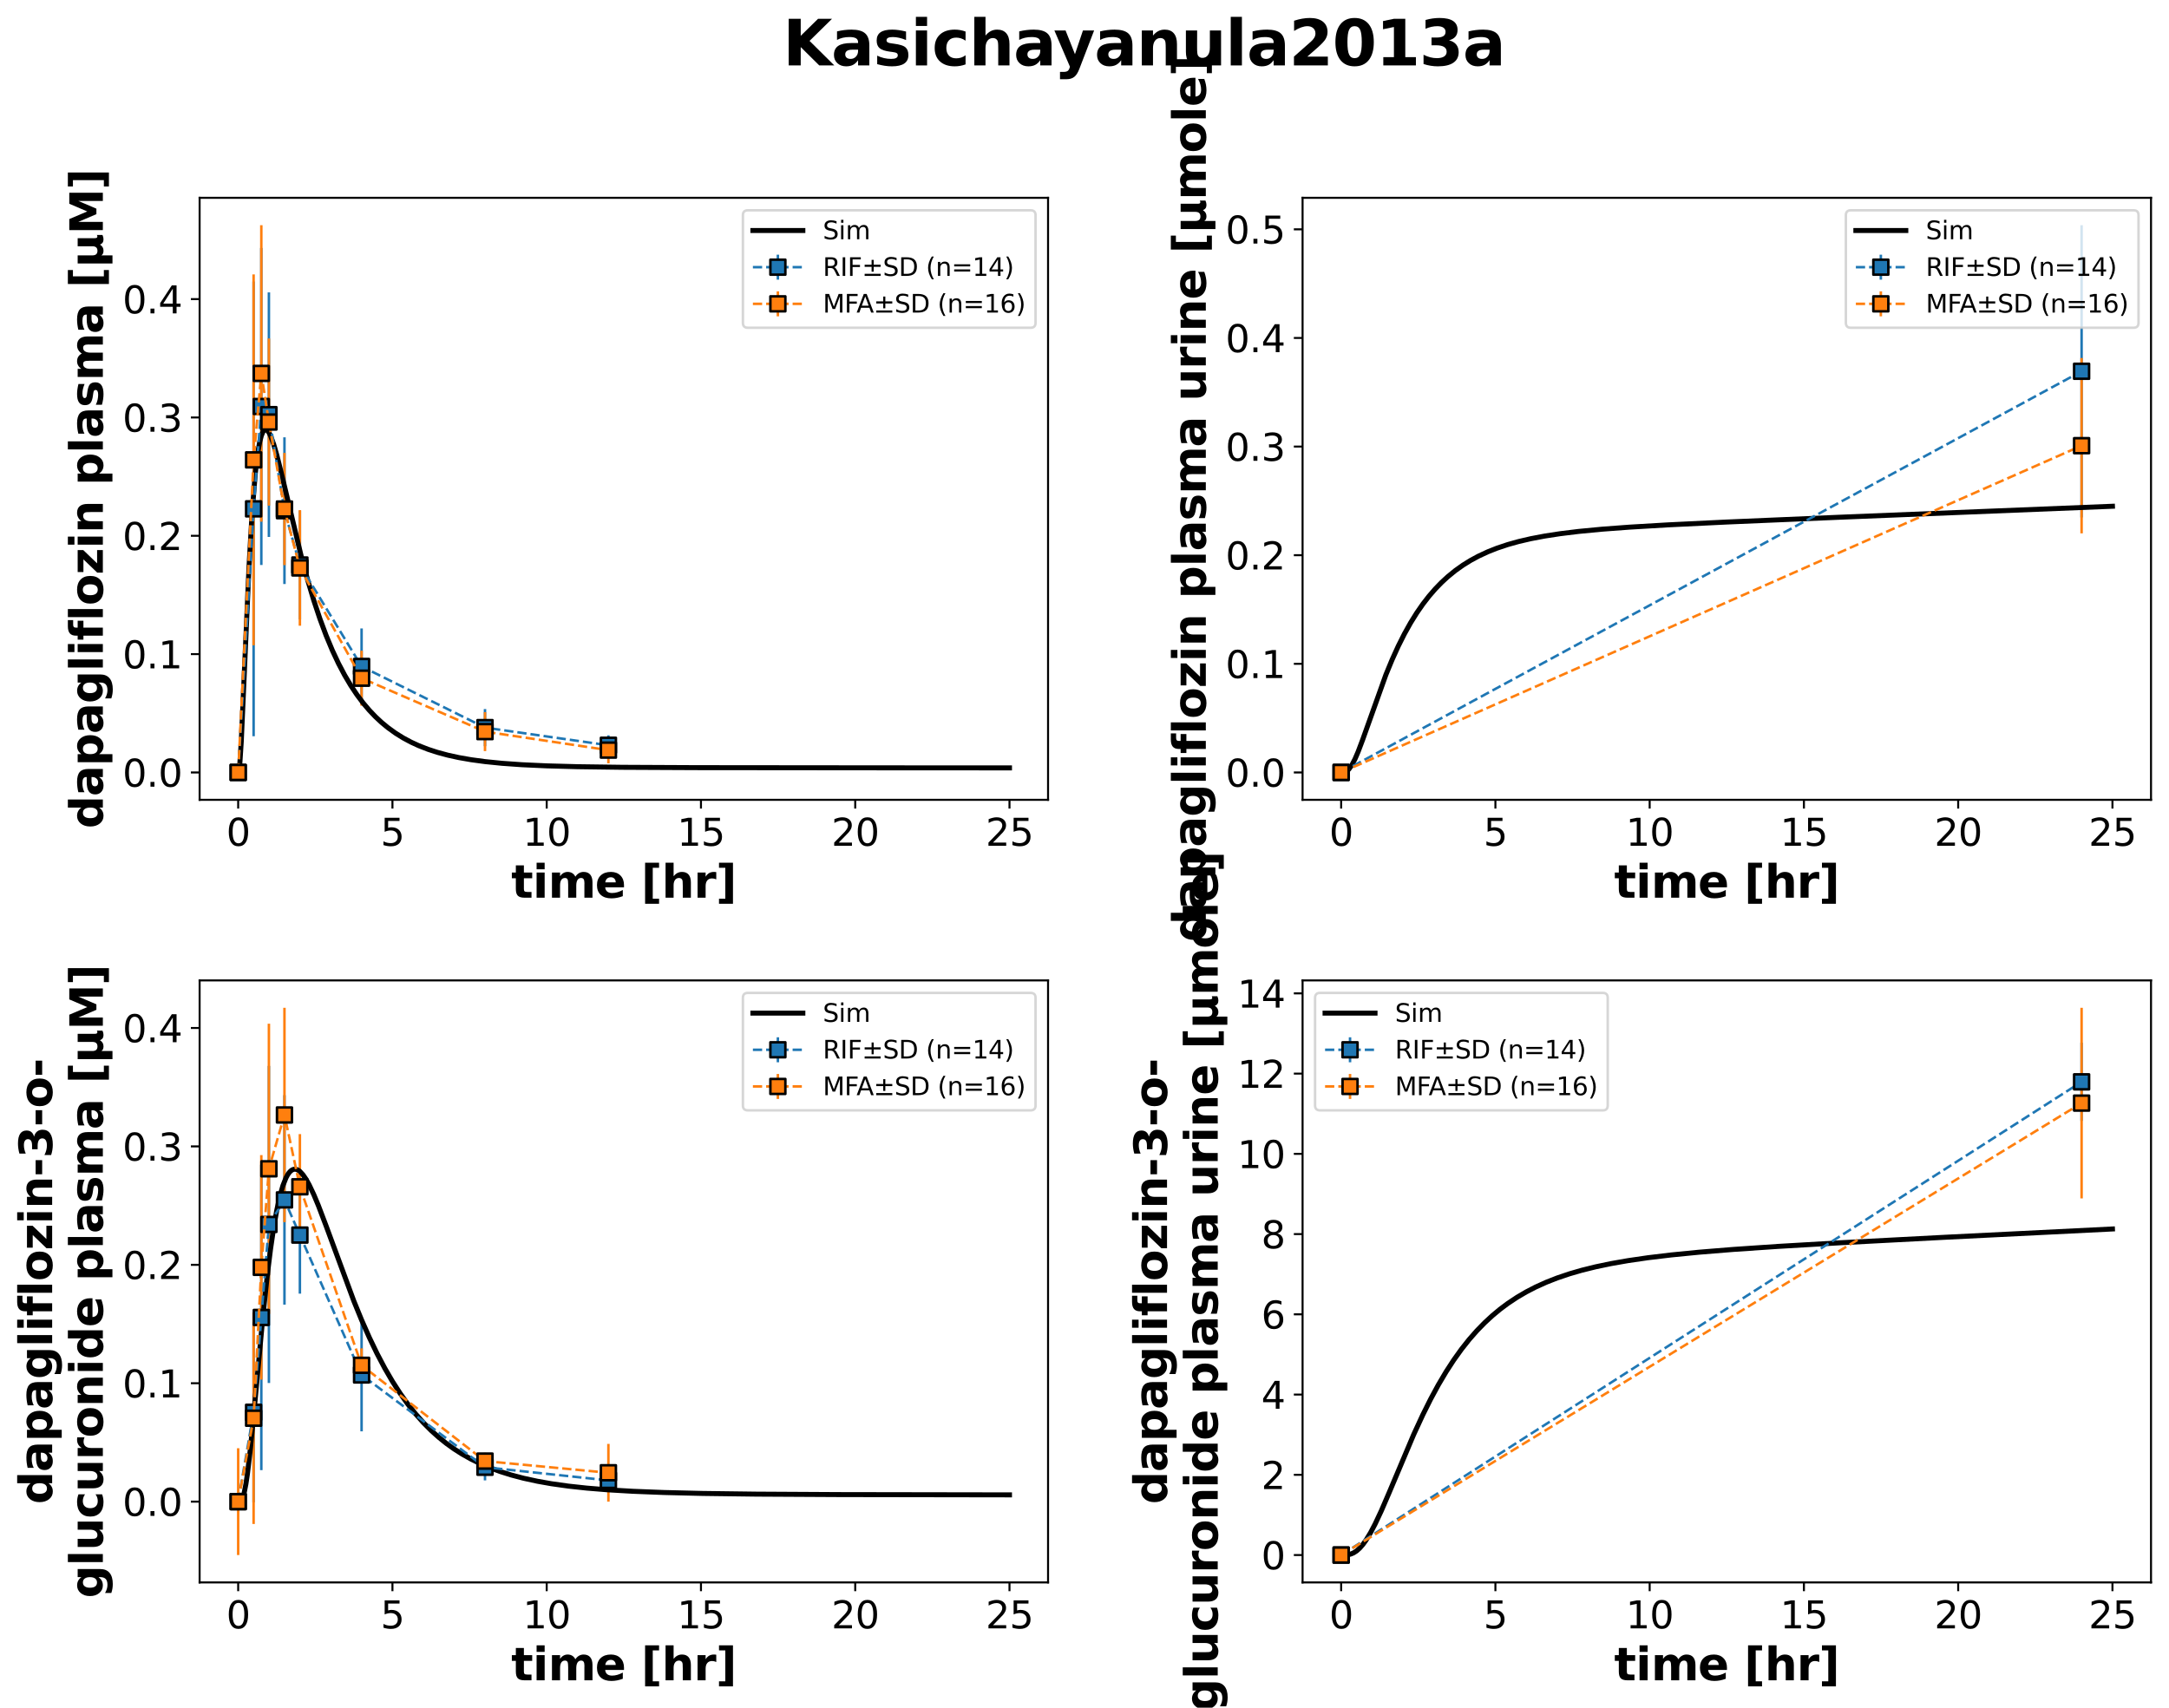 <?xml version="1.0" encoding="utf-8" standalone="no"?>
<!DOCTYPE svg PUBLIC "-//W3C//DTD SVG 1.1//EN"
  "http://www.w3.org/Graphics/SVG/1.1/DTD/svg11.dtd">
<svg xmlns:xlink="http://www.w3.org/1999/xlink" width="868.313pt" height="683.738pt" viewBox="0 0 868.313 683.738" xmlns="http://www.w3.org/2000/svg" version="1.1">
 <defs>
  <style type="text/css">*{stroke-linejoin: round; stroke-linecap: butt}</style>
 </defs>
 <g id="figure_1">
  <g id="patch_1">
   <path d="M 0 683.738 
L 868.313 683.738 
L 868.313 0 
L 0 0 
z
" style="fill: #ffffff"/>
  </g>
  <g id="axes_1">
   <g id="patch_2">
    <path d="M 79.913 320.243 
L 419.565 320.243 
L 419.565 79.2 
L 79.913 79.2 
z
" style="fill: #ffffff"/>
   </g>
   <g id="matplotlib.axis_1">
    <g id="xtick_1">
     <g id="line2d_1">
      <defs>
       <path id="mc6e8d02a4d" d="M 0 0 
L 0 3.5 
" style="stroke: #000000; stroke-width: 0.8"/>
      </defs>
      <g>
       <use xlink:href="#mc6e8d02a4d" x="95.351" y="320.243" style="stroke: #000000; stroke-width: 0.8"/>
      </g>
     </g>
     <g id="text_1">
      <!-- 0 -->
      <g transform="translate(90.579 338.641) scale(0.15 -0.15)">
       <defs>
        <path id="DejaVuSans-30" d="M 2034 4250 
Q 1547 4250 1301 3770 
Q 1056 3291 1056 2328 
Q 1056 1369 1301 889 
Q 1547 409 2034 409 
Q 2525 409 2770 889 
Q 3016 1369 3016 2328 
Q 3016 3291 2770 3770 
Q 2525 4250 2034 4250 
z
M 2034 4750 
Q 2819 4750 3233 4129 
Q 3647 3509 3647 2328 
Q 3647 1150 3233 529 
Q 2819 -91 2034 -91 
Q 1250 -91 836 529 
Q 422 1150 422 2328 
Q 422 3509 836 4129 
Q 1250 4750 2034 4750 
z
" transform="scale(0.016)"/>
       </defs>
       <use xlink:href="#DejaVuSans-30"/>
      </g>
     </g>
    </g>
    <g id="xtick_2">
     <g id="line2d_2">
      <g>
       <use xlink:href="#mc6e8d02a4d" x="157.106" y="320.243" style="stroke: #000000; stroke-width: 0.8"/>
      </g>
     </g>
     <g id="text_2">
      <!-- 5 -->
      <g transform="translate(152.334 338.641) scale(0.15 -0.15)">
       <defs>
        <path id="DejaVuSans-35" d="M 691 4666 
L 3169 4666 
L 3169 4134 
L 1269 4134 
L 1269 2991 
Q 1406 3038 1543 3061 
Q 1681 3084 1819 3084 
Q 2600 3084 3056 2656 
Q 3513 2228 3513 1497 
Q 3513 744 3044 326 
Q 2575 -91 1722 -91 
Q 1428 -91 1123 -41 
Q 819 9 494 109 
L 494 744 
Q 775 591 1075 516 
Q 1375 441 1709 441 
Q 2250 441 2565 725 
Q 2881 1009 2881 1497 
Q 2881 1984 2565 2268 
Q 2250 2553 1709 2553 
Q 1456 2553 1204 2497 
Q 953 2441 691 2322 
L 691 4666 
z
" transform="scale(0.016)"/>
       </defs>
       <use xlink:href="#DejaVuSans-35"/>
      </g>
     </g>
    </g>
    <g id="xtick_3">
     <g id="line2d_3">
      <g>
       <use xlink:href="#mc6e8d02a4d" x="218.861" y="320.243" style="stroke: #000000; stroke-width: 0.8"/>
      </g>
     </g>
     <g id="text_3">
      <!-- 10 -->
      <g transform="translate(209.317 338.641) scale(0.15 -0.15)">
       <defs>
        <path id="DejaVuSans-31" d="M 794 531 
L 1825 531 
L 1825 4091 
L 703 3866 
L 703 4441 
L 1819 4666 
L 2450 4666 
L 2450 531 
L 3481 531 
L 3481 0 
L 794 0 
L 794 531 
z
" transform="scale(0.016)"/>
       </defs>
       <use xlink:href="#DejaVuSans-31"/>
       <use xlink:href="#DejaVuSans-30" x="63.623"/>
      </g>
     </g>
    </g>
    <g id="xtick_4">
     <g id="line2d_4">
      <g>
       <use xlink:href="#mc6e8d02a4d" x="280.616" y="320.243" style="stroke: #000000; stroke-width: 0.8"/>
      </g>
     </g>
     <g id="text_4">
      <!-- 15 -->
      <g transform="translate(271.072 338.641) scale(0.15 -0.15)">
       <use xlink:href="#DejaVuSans-31"/>
       <use xlink:href="#DejaVuSans-35" x="63.623"/>
      </g>
     </g>
    </g>
    <g id="xtick_5">
     <g id="line2d_5">
      <g>
       <use xlink:href="#mc6e8d02a4d" x="342.371" y="320.243" style="stroke: #000000; stroke-width: 0.8"/>
      </g>
     </g>
     <g id="text_5">
      <!-- 20 -->
      <g transform="translate(332.827 338.641) scale(0.15 -0.15)">
       <defs>
        <path id="DejaVuSans-32" d="M 1228 531 
L 3431 531 
L 3431 0 
L 469 0 
L 469 531 
Q 828 903 1448 1529 
Q 2069 2156 2228 2338 
Q 2531 2678 2651 2914 
Q 2772 3150 2772 3378 
Q 2772 3750 2511 3984 
Q 2250 4219 1831 4219 
Q 1534 4219 1204 4116 
Q 875 4013 500 3803 
L 500 4441 
Q 881 4594 1212 4672 
Q 1544 4750 1819 4750 
Q 2544 4750 2975 4387 
Q 3406 4025 3406 3419 
Q 3406 3131 3298 2873 
Q 3191 2616 2906 2266 
Q 2828 2175 2409 1742 
Q 1991 1309 1228 531 
z
" transform="scale(0.016)"/>
       </defs>
       <use xlink:href="#DejaVuSans-32"/>
       <use xlink:href="#DejaVuSans-30" x="63.623"/>
      </g>
     </g>
    </g>
    <g id="xtick_6">
     <g id="line2d_6">
      <g>
       <use xlink:href="#mc6e8d02a4d" x="404.126" y="320.243" style="stroke: #000000; stroke-width: 0.8"/>
      </g>
     </g>
     <g id="text_6">
      <!-- 25 -->
      <g transform="translate(394.582 338.641) scale(0.15 -0.15)">
       <use xlink:href="#DejaVuSans-32"/>
       <use xlink:href="#DejaVuSans-35" x="63.623"/>
      </g>
     </g>
    </g>
    <g id="text_7">
     <!-- time [hr] -->
     <g transform="translate(204.664 359.438) scale(0.18 -0.18)">
      <defs>
       <path id="DejaVuSans-Bold-74" d="M 1759 4494 
L 1759 3500 
L 2913 3500 
L 2913 2700 
L 1759 2700 
L 1759 1216 
Q 1759 972 1856 886 
Q 1953 800 2241 800 
L 2816 800 
L 2816 0 
L 1856 0 
Q 1194 0 917 276 
Q 641 553 641 1216 
L 641 2700 
L 84 2700 
L 84 3500 
L 641 3500 
L 641 4494 
L 1759 4494 
z
" transform="scale(0.016)"/>
       <path id="DejaVuSans-Bold-69" d="M 538 3500 
L 1656 3500 
L 1656 0 
L 538 0 
L 538 3500 
z
M 538 4863 
L 1656 4863 
L 1656 3950 
L 538 3950 
L 538 4863 
z
" transform="scale(0.016)"/>
       <path id="DejaVuSans-Bold-6d" d="M 3781 2919 
Q 3994 3244 4286 3414 
Q 4578 3584 4928 3584 
Q 5531 3584 5847 3212 
Q 6163 2841 6163 2131 
L 6163 0 
L 5038 0 
L 5038 1825 
Q 5041 1866 5042 1909 
Q 5044 1953 5044 2034 
Q 5044 2406 4934 2573 
Q 4825 2741 4581 2741 
Q 4263 2741 4089 2478 
Q 3916 2216 3909 1719 
L 3909 0 
L 2784 0 
L 2784 1825 
Q 2784 2406 2684 2573 
Q 2584 2741 2328 2741 
Q 2006 2741 1831 2477 
Q 1656 2213 1656 1722 
L 1656 0 
L 531 0 
L 531 3500 
L 1656 3500 
L 1656 2988 
Q 1863 3284 2130 3434 
Q 2397 3584 2719 3584 
Q 3081 3584 3359 3409 
Q 3638 3234 3781 2919 
z
" transform="scale(0.016)"/>
       <path id="DejaVuSans-Bold-65" d="M 4031 1759 
L 4031 1441 
L 1416 1441 
Q 1456 1047 1700 850 
Q 1944 653 2381 653 
Q 2734 653 3104 758 
Q 3475 863 3866 1075 
L 3866 213 
Q 3469 63 3072 -14 
Q 2675 -91 2278 -91 
Q 1328 -91 801 392 
Q 275 875 275 1747 
Q 275 2603 792 3093 
Q 1309 3584 2216 3584 
Q 3041 3584 3536 3087 
Q 4031 2591 4031 1759 
z
M 2881 2131 
Q 2881 2450 2695 2645 
Q 2509 2841 2209 2841 
Q 1884 2841 1681 2658 
Q 1478 2475 1428 2131 
L 2881 2131 
z
" transform="scale(0.016)"/>
       <path id="DejaVuSans-Bold-20" transform="scale(0.016)"/>
       <path id="DejaVuSans-Bold-5b" d="M 550 4863 
L 2491 4863 
L 2491 4159 
L 1613 4159 
L 1613 -141 
L 2491 -141 
L 2491 -844 
L 550 -844 
L 550 4863 
z
" transform="scale(0.016)"/>
       <path id="DejaVuSans-Bold-68" d="M 4056 2131 
L 4056 0 
L 2931 0 
L 2931 347 
L 2931 1625 
Q 2931 2084 2911 2256 
Q 2891 2428 2841 2509 
Q 2775 2619 2662 2680 
Q 2550 2741 2406 2741 
Q 2056 2741 1856 2470 
Q 1656 2200 1656 1722 
L 1656 0 
L 538 0 
L 538 4863 
L 1656 4863 
L 1656 2988 
Q 1909 3294 2193 3439 
Q 2478 3584 2822 3584 
Q 3428 3584 3742 3212 
Q 4056 2841 4056 2131 
z
" transform="scale(0.016)"/>
       <path id="DejaVuSans-Bold-72" d="M 3138 2547 
Q 2991 2616 2845 2648 
Q 2700 2681 2553 2681 
Q 2122 2681 1889 2404 
Q 1656 2128 1656 1613 
L 1656 0 
L 538 0 
L 538 3500 
L 1656 3500 
L 1656 2925 
Q 1872 3269 2151 3426 
Q 2431 3584 2822 3584 
Q 2878 3584 2943 3579 
Q 3009 3575 3134 3559 
L 3138 2547 
z
" transform="scale(0.016)"/>
       <path id="DejaVuSans-Bold-5d" d="M 2375 -844 
L 434 -844 
L 434 -141 
L 1313 -141 
L 1313 4159 
L 434 4159 
L 434 4863 
L 2375 4863 
L 2375 -844 
z
" transform="scale(0.016)"/>
      </defs>
      <use xlink:href="#DejaVuSans-Bold-74"/>
      <use xlink:href="#DejaVuSans-Bold-69" x="47.803"/>
      <use xlink:href="#DejaVuSans-Bold-6d" x="82.08"/>
      <use xlink:href="#DejaVuSans-Bold-65" x="186.279"/>
      <use xlink:href="#DejaVuSans-Bold-20" x="254.102"/>
      <use xlink:href="#DejaVuSans-Bold-5b" x="288.916"/>
      <use xlink:href="#DejaVuSans-Bold-68" x="334.619"/>
      <use xlink:href="#DejaVuSans-Bold-72" x="405.811"/>
      <use xlink:href="#DejaVuSans-Bold-5d" x="455.127"/>
     </g>
    </g>
   </g>
   <g id="matplotlib.axis_2">
    <g id="ytick_1">
     <g id="line2d_7">
      <defs>
       <path id="mde7ae87f64" d="M 0 0 
L -3.5 0 
" style="stroke: #000000; stroke-width: 0.8"/>
      </defs>
      <g>
       <use xlink:href="#mde7ae87f64" x="79.913" y="309.287" style="stroke: #000000; stroke-width: 0.8"/>
      </g>
     </g>
     <g id="text_8">
      <!-- 0.0 -->
      <g transform="translate(49.058 314.986) scale(0.15 -0.15)">
       <defs>
        <path id="DejaVuSans-2e" d="M 684 794 
L 1344 794 
L 1344 0 
L 684 0 
L 684 794 
z
" transform="scale(0.016)"/>
       </defs>
       <use xlink:href="#DejaVuSans-30"/>
       <use xlink:href="#DejaVuSans-2e" x="63.623"/>
       <use xlink:href="#DejaVuSans-30" x="95.41"/>
      </g>
     </g>
    </g>
    <g id="ytick_2">
     <g id="line2d_8">
      <g>
       <use xlink:href="#mde7ae87f64" x="79.913" y="261.908" style="stroke: #000000; stroke-width: 0.8"/>
      </g>
     </g>
     <g id="text_9">
      <!-- 0.1 -->
      <g transform="translate(49.058 267.607) scale(0.15 -0.15)">
       <use xlink:href="#DejaVuSans-30"/>
       <use xlink:href="#DejaVuSans-2e" x="63.623"/>
       <use xlink:href="#DejaVuSans-31" x="95.41"/>
      </g>
     </g>
    </g>
    <g id="ytick_3">
     <g id="line2d_9">
      <g>
       <use xlink:href="#mde7ae87f64" x="79.913" y="214.53" style="stroke: #000000; stroke-width: 0.8"/>
      </g>
     </g>
     <g id="text_10">
      <!-- 0.2 -->
      <g transform="translate(49.058 220.229) scale(0.15 -0.15)">
       <use xlink:href="#DejaVuSans-30"/>
       <use xlink:href="#DejaVuSans-2e" x="63.623"/>
       <use xlink:href="#DejaVuSans-32" x="95.41"/>
      </g>
     </g>
    </g>
    <g id="ytick_4">
     <g id="line2d_10">
      <g>
       <use xlink:href="#mde7ae87f64" x="79.913" y="167.151" style="stroke: #000000; stroke-width: 0.8"/>
      </g>
     </g>
     <g id="text_11">
      <!-- 0.3 -->
      <g transform="translate(49.058 172.85) scale(0.15 -0.15)">
       <defs>
        <path id="DejaVuSans-33" d="M 2597 2516 
Q 3050 2419 3304 2112 
Q 3559 1806 3559 1356 
Q 3559 666 3084 287 
Q 2609 -91 1734 -91 
Q 1441 -91 1130 -33 
Q 819 25 488 141 
L 488 750 
Q 750 597 1062 519 
Q 1375 441 1716 441 
Q 2309 441 2620 675 
Q 2931 909 2931 1356 
Q 2931 1769 2642 2001 
Q 2353 2234 1838 2234 
L 1294 2234 
L 1294 2753 
L 1863 2753 
Q 2328 2753 2575 2939 
Q 2822 3125 2822 3475 
Q 2822 3834 2567 4026 
Q 2313 4219 1838 4219 
Q 1578 4219 1281 4162 
Q 984 4106 628 3988 
L 628 4550 
Q 988 4650 1302 4700 
Q 1616 4750 1894 4750 
Q 2613 4750 3031 4423 
Q 3450 4097 3450 3541 
Q 3450 3153 3228 2886 
Q 3006 2619 2597 2516 
z
" transform="scale(0.016)"/>
       </defs>
       <use xlink:href="#DejaVuSans-30"/>
       <use xlink:href="#DejaVuSans-2e" x="63.623"/>
       <use xlink:href="#DejaVuSans-33" x="95.41"/>
      </g>
     </g>
    </g>
    <g id="ytick_5">
     <g id="line2d_11">
      <g>
       <use xlink:href="#mde7ae87f64" x="79.913" y="119.773" style="stroke: #000000; stroke-width: 0.8"/>
      </g>
     </g>
     <g id="text_12">
      <!-- 0.4 -->
      <g transform="translate(49.058 125.471) scale(0.15 -0.15)">
       <defs>
        <path id="DejaVuSans-34" d="M 2419 4116 
L 825 1625 
L 2419 1625 
L 2419 4116 
z
M 2253 4666 
L 3047 4666 
L 3047 1625 
L 3713 1625 
L 3713 1100 
L 3047 1100 
L 3047 0 
L 2419 0 
L 2419 1100 
L 313 1100 
L 313 1709 
L 2253 4666 
z
" transform="scale(0.016)"/>
       </defs>
       <use xlink:href="#DejaVuSans-30"/>
       <use xlink:href="#DejaVuSans-2e" x="63.623"/>
       <use xlink:href="#DejaVuSans-34" x="95.41"/>
      </g>
     </g>
    </g>
    <g id="text_13">
     <!-- dapagliflozin plasma [µM] -->
     <g transform="translate(41.174 331.76) rotate(-90) scale(0.18 -0.18)">
      <defs>
       <path id="DejaVuSans-Bold-64" d="M 2919 2988 
L 2919 4863 
L 4044 4863 
L 4044 0 
L 2919 0 
L 2919 506 
Q 2688 197 2409 53 
Q 2131 -91 1766 -91 
Q 1119 -91 703 423 
Q 288 938 288 1747 
Q 288 2556 703 3070 
Q 1119 3584 1766 3584 
Q 2128 3584 2408 3439 
Q 2688 3294 2919 2988 
z
M 2181 722 
Q 2541 722 2730 984 
Q 2919 1247 2919 1747 
Q 2919 2247 2730 2509 
Q 2541 2772 2181 2772 
Q 1825 2772 1636 2509 
Q 1447 2247 1447 1747 
Q 1447 1247 1636 984 
Q 1825 722 2181 722 
z
" transform="scale(0.016)"/>
       <path id="DejaVuSans-Bold-61" d="M 2106 1575 
Q 1756 1575 1579 1456 
Q 1403 1338 1403 1106 
Q 1403 894 1545 773 
Q 1688 653 1941 653 
Q 2256 653 2472 879 
Q 2688 1106 2688 1447 
L 2688 1575 
L 2106 1575 
z
M 3816 1997 
L 3816 0 
L 2688 0 
L 2688 519 
Q 2463 200 2181 54 
Q 1900 -91 1497 -91 
Q 953 -91 614 226 
Q 275 544 275 1050 
Q 275 1666 698 1953 
Q 1122 2241 2028 2241 
L 2688 2241 
L 2688 2328 
Q 2688 2594 2478 2717 
Q 2269 2841 1825 2841 
Q 1466 2841 1156 2769 
Q 847 2697 581 2553 
L 581 3406 
Q 941 3494 1303 3539 
Q 1666 3584 2028 3584 
Q 2975 3584 3395 3211 
Q 3816 2838 3816 1997 
z
" transform="scale(0.016)"/>
       <path id="DejaVuSans-Bold-70" d="M 1656 506 
L 1656 -1331 
L 538 -1331 
L 538 3500 
L 1656 3500 
L 1656 2988 
Q 1888 3294 2169 3439 
Q 2450 3584 2816 3584 
Q 3463 3584 3878 3070 
Q 4294 2556 4294 1747 
Q 4294 938 3878 423 
Q 3463 -91 2816 -91 
Q 2450 -91 2169 54 
Q 1888 200 1656 506 
z
M 2400 2772 
Q 2041 2772 1848 2508 
Q 1656 2244 1656 1747 
Q 1656 1250 1848 986 
Q 2041 722 2400 722 
Q 2759 722 2948 984 
Q 3138 1247 3138 1747 
Q 3138 2247 2948 2509 
Q 2759 2772 2400 2772 
z
" transform="scale(0.016)"/>
       <path id="DejaVuSans-Bold-67" d="M 2919 594 
Q 2688 288 2409 144 
Q 2131 0 1766 0 
Q 1125 0 706 504 
Q 288 1009 288 1791 
Q 288 2575 706 3076 
Q 1125 3578 1766 3578 
Q 2131 3578 2409 3434 
Q 2688 3291 2919 2981 
L 2919 3500 
L 4044 3500 
L 4044 353 
Q 4044 -491 3511 -936 
Q 2978 -1381 1966 -1381 
Q 1638 -1381 1331 -1331 
Q 1025 -1281 716 -1178 
L 716 -306 
Q 1009 -475 1290 -558 
Q 1572 -641 1856 -641 
Q 2406 -641 2662 -400 
Q 2919 -159 2919 353 
L 2919 594 
z
M 2181 2772 
Q 1834 2772 1640 2515 
Q 1447 2259 1447 1791 
Q 1447 1309 1634 1061 
Q 1822 813 2181 813 
Q 2531 813 2725 1069 
Q 2919 1325 2919 1791 
Q 2919 2259 2725 2515 
Q 2531 2772 2181 2772 
z
" transform="scale(0.016)"/>
       <path id="DejaVuSans-Bold-6c" d="M 538 4863 
L 1656 4863 
L 1656 0 
L 538 0 
L 538 4863 
z
" transform="scale(0.016)"/>
       <path id="DejaVuSans-Bold-66" d="M 2841 4863 
L 2841 4128 
L 2222 4128 
Q 1984 4128 1890 4042 
Q 1797 3956 1797 3744 
L 1797 3500 
L 2753 3500 
L 2753 2700 
L 1797 2700 
L 1797 0 
L 678 0 
L 678 2700 
L 122 2700 
L 122 3500 
L 678 3500 
L 678 3744 
Q 678 4316 997 4589 
Q 1316 4863 1984 4863 
L 2841 4863 
z
" transform="scale(0.016)"/>
       <path id="DejaVuSans-Bold-6f" d="M 2203 2784 
Q 1831 2784 1636 2517 
Q 1441 2250 1441 1747 
Q 1441 1244 1636 976 
Q 1831 709 2203 709 
Q 2569 709 2762 976 
Q 2956 1244 2956 1747 
Q 2956 2250 2762 2517 
Q 2569 2784 2203 2784 
z
M 2203 3584 
Q 3106 3584 3614 3096 
Q 4122 2609 4122 1747 
Q 4122 884 3614 396 
Q 3106 -91 2203 -91 
Q 1297 -91 786 396 
Q 275 884 275 1747 
Q 275 2609 786 3096 
Q 1297 3584 2203 3584 
z
" transform="scale(0.016)"/>
       <path id="DejaVuSans-Bold-7a" d="M 366 3500 
L 3419 3500 
L 3419 2719 
L 1575 800 
L 3419 800 
L 3419 0 
L 288 0 
L 288 781 
L 2131 2700 
L 366 2700 
L 366 3500 
z
" transform="scale(0.016)"/>
       <path id="DejaVuSans-Bold-6e" d="M 4056 2131 
L 4056 0 
L 2931 0 
L 2931 347 
L 2931 1631 
Q 2931 2084 2911 2256 
Q 2891 2428 2841 2509 
Q 2775 2619 2662 2680 
Q 2550 2741 2406 2741 
Q 2056 2741 1856 2470 
Q 1656 2200 1656 1722 
L 1656 0 
L 538 0 
L 538 3500 
L 1656 3500 
L 1656 2988 
Q 1909 3294 2193 3439 
Q 2478 3584 2822 3584 
Q 3428 3584 3742 3212 
Q 4056 2841 4056 2131 
z
" transform="scale(0.016)"/>
       <path id="DejaVuSans-Bold-73" d="M 3272 3391 
L 3272 2541 
Q 2913 2691 2578 2766 
Q 2244 2841 1947 2841 
Q 1628 2841 1473 2761 
Q 1319 2681 1319 2516 
Q 1319 2381 1436 2309 
Q 1553 2238 1856 2203 
L 2053 2175 
Q 2913 2066 3209 1816 
Q 3506 1566 3506 1031 
Q 3506 472 3093 190 
Q 2681 -91 1863 -91 
Q 1516 -91 1145 -36 
Q 775 19 384 128 
L 384 978 
Q 719 816 1070 734 
Q 1422 653 1784 653 
Q 2113 653 2278 743 
Q 2444 834 2444 1013 
Q 2444 1163 2330 1236 
Q 2216 1309 1875 1350 
L 1678 1375 
Q 931 1469 631 1722 
Q 331 1975 331 2491 
Q 331 3047 712 3315 
Q 1094 3584 1881 3584 
Q 2191 3584 2531 3537 
Q 2872 3491 3272 3391 
z
" transform="scale(0.016)"/>
       <path id="DejaVuSans-Bold-b5" d="M 544 -1338 
L 544 3500 
L 1672 3500 
L 1672 1466 
Q 1672 1103 1828 926 
Q 1984 750 2303 750 
Q 2625 750 2781 926 
Q 2938 1103 2938 1466 
L 2938 3500 
L 4063 3500 
L 4063 1159 
Q 4063 938 4114 850 
Q 4166 763 4288 763 
Q 4344 763 4395 778 
Q 4447 794 4506 831 
L 4506 50 
Q 4341 -22 4195 -56 
Q 4050 -91 3909 -91 
Q 3631 -91 3454 26 
Q 3278 144 3169 403 
Q 3022 156 2811 32 
Q 2600 -91 2322 -91 
Q 2091 -91 1928 -17 
Q 1766 56 1672 206 
L 1672 -1338 
L 544 -1338 
z
" transform="scale(0.016)"/>
       <path id="DejaVuSans-Bold-4d" d="M 588 4666 
L 2119 4666 
L 3181 2169 
L 4250 4666 
L 5778 4666 
L 5778 0 
L 4641 0 
L 4641 3413 
L 3566 897 
L 2803 897 
L 1728 3413 
L 1728 0 
L 588 0 
L 588 4666 
z
" transform="scale(0.016)"/>
      </defs>
      <use xlink:href="#DejaVuSans-Bold-64"/>
      <use xlink:href="#DejaVuSans-Bold-61" x="71.582"/>
      <use xlink:href="#DejaVuSans-Bold-70" x="139.062"/>
      <use xlink:href="#DejaVuSans-Bold-61" x="210.645"/>
      <use xlink:href="#DejaVuSans-Bold-67" x="278.125"/>
      <use xlink:href="#DejaVuSans-Bold-6c" x="349.707"/>
      <use xlink:href="#DejaVuSans-Bold-69" x="383.984"/>
      <use xlink:href="#DejaVuSans-Bold-66" x="418.262"/>
      <use xlink:href="#DejaVuSans-Bold-6c" x="461.768"/>
      <use xlink:href="#DejaVuSans-Bold-6f" x="496.045"/>
      <use xlink:href="#DejaVuSans-Bold-7a" x="564.746"/>
      <use xlink:href="#DejaVuSans-Bold-69" x="622.949"/>
      <use xlink:href="#DejaVuSans-Bold-6e" x="657.227"/>
      <use xlink:href="#DejaVuSans-Bold-20" x="728.418"/>
      <use xlink:href="#DejaVuSans-Bold-70" x="763.232"/>
      <use xlink:href="#DejaVuSans-Bold-6c" x="834.814"/>
      <use xlink:href="#DejaVuSans-Bold-61" x="869.092"/>
      <use xlink:href="#DejaVuSans-Bold-73" x="936.572"/>
      <use xlink:href="#DejaVuSans-Bold-6d" x="996.094"/>
      <use xlink:href="#DejaVuSans-Bold-61" x="1100.293"/>
      <use xlink:href="#DejaVuSans-Bold-20" x="1167.773"/>
      <use xlink:href="#DejaVuSans-Bold-5b" x="1202.588"/>
      <use xlink:href="#DejaVuSans-Bold-b5" x="1248.291"/>
      <use xlink:href="#DejaVuSans-Bold-4d" x="1321.875"/>
      <use xlink:href="#DejaVuSans-Bold-5d" x="1421.387"/>
     </g>
    </g>
   </g>
   <g id="LineCollection_1">
    <path clip-path="url(#pd0334615f8)" style="fill: none; stroke: #1f77b4"/>
    <path d="M 101.527 294.78 
L 101.527 112.715 
" clip-path="url(#pd0334615f8)" style="fill: none; stroke: #1f77b4"/>
    <path d="M 104.615 226.233 
L 104.615 99.296 
" clip-path="url(#pd0334615f8)" style="fill: none; stroke: #1f77b4"/>
    <path d="M 107.651 214.99 
L 107.651 117.067 
" clip-path="url(#pd0334615f8)" style="fill: none; stroke: #1f77b4"/>
    <path d="M 113.878 233.85 
L 113.878 175.096 
" clip-path="url(#pd0334615f8)" style="fill: none; stroke: #1f77b4"/>
    <path d="M 120.053 247.994 
L 120.053 204.473 
" clip-path="url(#pd0334615f8)" style="fill: none; stroke: #1f77b4"/>
    <path d="M 144.755 282.086 
L 144.755 251.621 
" clip-path="url(#pd0334615f8)" style="fill: none; stroke: #1f77b4"/>
    <path d="M 194.159 298.769 
L 194.159 283.899 
" clip-path="url(#pd0334615f8)" style="fill: none; stroke: #1f77b4"/>
    <path d="M 243.563 302.396 
L 243.563 294.417 
" clip-path="url(#pd0334615f8)" style="fill: none; stroke: #1f77b4"/>
   </g>
   <g id="LineCollection_2">
    <path clip-path="url(#pd0334615f8)" style="fill: none; stroke: #ff7f0e"/>
    <path d="M 101.527 258.389 
L 101.527 109.877 
" clip-path="url(#pd0334615f8)" style="fill: none; stroke: #ff7f0e"/>
    <path d="M 104.615 208.876 
L 104.615 90.157 
" clip-path="url(#pd0334615f8)" style="fill: none; stroke: #ff7f0e"/>
    <path d="M 107.651 202.449 
L 107.651 135.526 
" clip-path="url(#pd0334615f8)" style="fill: none; stroke: #ff7f0e"/>
    <path d="M 113.878 226.265 
L 113.878 181.344 
" clip-path="url(#pd0334615f8)" style="fill: none; stroke: #ff7f0e"/>
    <path d="M 120.053 250.539 
L 120.053 204.244 
" clip-path="url(#pd0334615f8)" style="fill: none; stroke: #ff7f0e"/>
    <path d="M 144.755 282.549 
L 144.755 260.547 
" clip-path="url(#pd0334615f8)" style="fill: none; stroke: #ff7f0e"/>
    <path d="M 194.159 300.731 
L 194.159 285.146 
" clip-path="url(#pd0334615f8)" style="fill: none; stroke: #ff7f0e"/>
    <path d="M 243.563 305.62 
L 243.563 295.077 
" clip-path="url(#pd0334615f8)" style="fill: none; stroke: #ff7f0e"/>
   </g>
   <g id="line2d_12">
    <path d="M 95.351 309.287 
L 95.969 306.333 
L 96.586 296.925 
L 97.822 269.088 
L 99.674 227.14 
L 100.909 205.666 
L 102.144 190.231 
L 102.762 184.587 
L 103.38 180.165 
L 103.997 176.837 
L 104.615 174.476 
L 105.232 172.96 
L 105.85 172.178 
L 106.467 172.028 
L 107.085 172.417 
L 107.702 173.264 
L 108.32 174.496 
L 109.555 177.871 
L 110.79 182.123 
L 112.643 189.483 
L 120.671 223.07 
L 123.141 232.146 
L 125.611 240.382 
L 128.081 247.794 
L 130.552 254.429 
L 133.022 260.351 
L 135.492 265.625 
L 137.962 270.316 
L 140.432 274.485 
L 142.903 278.189 
L 145.373 281.477 
L 147.843 284.396 
L 150.313 286.987 
L 152.783 289.286 
L 155.254 291.327 
L 158.341 293.557 
L 161.429 295.478 
L 164.517 297.132 
L 167.605 298.556 
L 171.31 300.006 
L 175.015 301.218 
L 179.338 302.383 
L 183.661 303.328 
L 188.601 304.191 
L 194.159 304.944 
L 200.952 305.628 
L 208.98 306.195 
L 218.861 306.649 
L 231.212 306.984 
L 249.121 307.225 
L 278.764 307.367 
L 357.192 307.443 
L 404.126 307.466 
L 404.126 307.466 
" clip-path="url(#pd0334615f8)" style="fill: none; stroke: #000000; stroke-width: 2; stroke-linecap: square"/>
   </g>
   <g id="line2d_13">
    <path d="M 95.351 309.287 
L 101.527 203.747 
L 104.615 162.764 
L 107.651 166.029 
L 113.878 204.473 
L 120.053 226.233 
L 144.755 266.853 
L 194.159 291.334 
L 243.563 298.407 
" clip-path="url(#pd0334615f8)" style="fill: none; stroke-dasharray: 3.7,1.6; stroke-dashoffset: 0; stroke: #1f77b4"/>
    <defs>
     <path id="mac23332332" d="M -3 3 
L 3 3 
L 3 -3 
L -3 -3 
z
" style="stroke: #000000; stroke-linejoin: miter"/>
    </defs>
    <g clip-path="url(#pd0334615f8)">
     <use xlink:href="#mac23332332" x="95.351" y="309.287" style="fill: #1f77b4; stroke: #000000; stroke-linejoin: miter"/>
     <use xlink:href="#mac23332332" x="101.527" y="203.747" style="fill: #1f77b4; stroke: #000000; stroke-linejoin: miter"/>
     <use xlink:href="#mac23332332" x="104.615" y="162.764" style="fill: #1f77b4; stroke: #000000; stroke-linejoin: miter"/>
     <use xlink:href="#mac23332332" x="107.651" y="166.029" style="fill: #1f77b4; stroke: #000000; stroke-linejoin: miter"/>
     <use xlink:href="#mac23332332" x="113.878" y="204.473" style="fill: #1f77b4; stroke: #000000; stroke-linejoin: miter"/>
     <use xlink:href="#mac23332332" x="120.053" y="226.233" style="fill: #1f77b4; stroke: #000000; stroke-linejoin: miter"/>
     <use xlink:href="#mac23332332" x="144.755" y="266.853" style="fill: #1f77b4; stroke: #000000; stroke-linejoin: miter"/>
     <use xlink:href="#mac23332332" x="194.159" y="291.334" style="fill: #1f77b4; stroke: #000000; stroke-linejoin: miter"/>
     <use xlink:href="#mac23332332" x="243.563" y="298.407" style="fill: #1f77b4; stroke: #000000; stroke-linejoin: miter"/>
    </g>
   </g>
   <g id="line2d_14">
    <path d="M 95.351 309.287 
L 101.527 184.133 
L 104.615 149.516 
L 107.651 168.988 
L 113.878 203.805 
L 120.053 227.391 
L 144.755 271.548 
L 194.159 292.939 
L 243.563 300.349 
" clip-path="url(#pd0334615f8)" style="fill: none; stroke-dasharray: 3.7,1.6; stroke-dashoffset: 0; stroke: #ff7f0e"/>
    <defs>
     <path id="m91d95f08b2" d="M -3 3 
L 3 3 
L 3 -3 
L -3 -3 
z
" style="stroke: #000000; stroke-linejoin: miter"/>
    </defs>
    <g clip-path="url(#pd0334615f8)">
     <use xlink:href="#m91d95f08b2" x="95.351" y="309.287" style="fill: #ff7f0e; stroke: #000000; stroke-linejoin: miter"/>
     <use xlink:href="#m91d95f08b2" x="101.527" y="184.133" style="fill: #ff7f0e; stroke: #000000; stroke-linejoin: miter"/>
     <use xlink:href="#m91d95f08b2" x="104.615" y="149.516" style="fill: #ff7f0e; stroke: #000000; stroke-linejoin: miter"/>
     <use xlink:href="#m91d95f08b2" x="107.651" y="168.988" style="fill: #ff7f0e; stroke: #000000; stroke-linejoin: miter"/>
     <use xlink:href="#m91d95f08b2" x="113.878" y="203.805" style="fill: #ff7f0e; stroke: #000000; stroke-linejoin: miter"/>
     <use xlink:href="#m91d95f08b2" x="120.053" y="227.391" style="fill: #ff7f0e; stroke: #000000; stroke-linejoin: miter"/>
     <use xlink:href="#m91d95f08b2" x="144.755" y="271.548" style="fill: #ff7f0e; stroke: #000000; stroke-linejoin: miter"/>
     <use xlink:href="#m91d95f08b2" x="194.159" y="292.939" style="fill: #ff7f0e; stroke: #000000; stroke-linejoin: miter"/>
     <use xlink:href="#m91d95f08b2" x="243.563" y="300.349" style="fill: #ff7f0e; stroke: #000000; stroke-linejoin: miter"/>
    </g>
   </g>
   <g id="patch_3">
    <path d="M 79.913 320.243 
L 79.913 79.2 
" style="fill: none; stroke: #000000; stroke-width: 0.8; stroke-linejoin: miter; stroke-linecap: square"/>
   </g>
   <g id="patch_4">
    <path d="M 419.565 320.243 
L 419.565 79.2 
" style="fill: none; stroke: #000000; stroke-width: 0.8; stroke-linejoin: miter; stroke-linecap: square"/>
   </g>
   <g id="patch_5">
    <path d="M 79.913 320.243 
L 419.565 320.243 
" style="fill: none; stroke: #000000; stroke-width: 0.8; stroke-linejoin: miter; stroke-linecap: square"/>
   </g>
   <g id="patch_6">
    <path d="M 79.913 79.2 
L 419.565 79.2 
" style="fill: none; stroke: #000000; stroke-width: 0.8; stroke-linejoin: miter; stroke-linecap: square"/>
   </g>
   <g id="legend_1">
    <g id="patch_7">
     <path d="M 299.405 131.234 
L 412.565 131.234 
Q 414.565 131.234 414.565 129.234 
L 414.565 86.2 
Q 414.565 84.2 412.565 84.2 
L 299.405 84.2 
Q 297.405 84.2 297.405 86.2 
L 297.405 129.234 
Q 297.405 131.234 299.405 131.234 
z
" style="fill: #ffffff; opacity: 0.8; stroke: #cccccc; stroke-linejoin: miter"/>
    </g>
    <g id="line2d_15">
     <path d="M 301.405 92.298 
L 321.405 92.298 
" style="fill: none; stroke: #000000; stroke-width: 2; stroke-linecap: square"/>
    </g>
    <g id="line2d_16"/>
    <g id="text_14">
     <!-- Sim -->
     <g transform="translate(329.405 95.798) scale(0.1 -0.1)">
      <defs>
       <path id="DejaVuSans-53" d="M 3425 4513 
L 3425 3897 
Q 3066 4069 2747 4153 
Q 2428 4238 2131 4238 
Q 1616 4238 1336 4038 
Q 1056 3838 1056 3469 
Q 1056 3159 1242 3001 
Q 1428 2844 1947 2747 
L 2328 2669 
Q 3034 2534 3370 2195 
Q 3706 1856 3706 1288 
Q 3706 609 3251 259 
Q 2797 -91 1919 -91 
Q 1588 -91 1214 -16 
Q 841 59 441 206 
L 441 856 
Q 825 641 1194 531 
Q 1563 422 1919 422 
Q 2459 422 2753 634 
Q 3047 847 3047 1241 
Q 3047 1584 2836 1778 
Q 2625 1972 2144 2069 
L 1759 2144 
Q 1053 2284 737 2584 
Q 422 2884 422 3419 
Q 422 4038 858 4394 
Q 1294 4750 2059 4750 
Q 2388 4750 2728 4690 
Q 3069 4631 3425 4513 
z
" transform="scale(0.016)"/>
       <path id="DejaVuSans-69" d="M 603 3500 
L 1178 3500 
L 1178 0 
L 603 0 
L 603 3500 
z
M 603 4863 
L 1178 4863 
L 1178 4134 
L 603 4134 
L 603 4863 
z
" transform="scale(0.016)"/>
       <path id="DejaVuSans-6d" d="M 3328 2828 
Q 3544 3216 3844 3400 
Q 4144 3584 4550 3584 
Q 5097 3584 5394 3201 
Q 5691 2819 5691 2113 
L 5691 0 
L 5113 0 
L 5113 2094 
Q 5113 2597 4934 2840 
Q 4756 3084 4391 3084 
Q 3944 3084 3684 2787 
Q 3425 2491 3425 1978 
L 3425 0 
L 2847 0 
L 2847 2094 
Q 2847 2600 2669 2842 
Q 2491 3084 2119 3084 
Q 1678 3084 1418 2786 
Q 1159 2488 1159 1978 
L 1159 0 
L 581 0 
L 581 3500 
L 1159 3500 
L 1159 2956 
Q 1356 3278 1631 3431 
Q 1906 3584 2284 3584 
Q 2666 3584 2933 3390 
Q 3200 3197 3328 2828 
z
" transform="scale(0.016)"/>
      </defs>
      <use xlink:href="#DejaVuSans-53"/>
      <use xlink:href="#DejaVuSans-69" x="63.477"/>
      <use xlink:href="#DejaVuSans-6d" x="91.26"/>
     </g>
    </g>
    <g id="LineCollection_3">
     <path d="M 311.405 111.977 
L 311.405 101.977 
" style="fill: none; stroke: #1f77b4"/>
    </g>
    <g id="line2d_17">
     <path d="M 301.405 106.977 
L 321.405 106.977 
" style="fill: none; stroke-dasharray: 3.7,1.6; stroke-dashoffset: 0; stroke: #1f77b4"/>
    </g>
    <g id="line2d_18">
     <g>
      <use xlink:href="#mac23332332" x="311.405" y="106.977" style="fill: #1f77b4; stroke: #000000; stroke-linejoin: miter"/>
     </g>
    </g>
    <g id="text_15">
     <!-- RIF±SD (n=14) -->
     <g transform="translate(329.405 110.477) scale(0.1 -0.1)">
      <defs>
       <path id="DejaVuSans-52" d="M 2841 2188 
Q 3044 2119 3236 1894 
Q 3428 1669 3622 1275 
L 4263 0 
L 3584 0 
L 2988 1197 
Q 2756 1666 2539 1819 
Q 2322 1972 1947 1972 
L 1259 1972 
L 1259 0 
L 628 0 
L 628 4666 
L 2053 4666 
Q 2853 4666 3247 4331 
Q 3641 3997 3641 3322 
Q 3641 2881 3436 2590 
Q 3231 2300 2841 2188 
z
M 1259 4147 
L 1259 2491 
L 2053 2491 
Q 2509 2491 2742 2702 
Q 2975 2913 2975 3322 
Q 2975 3731 2742 3939 
Q 2509 4147 2053 4147 
L 1259 4147 
z
" transform="scale(0.016)"/>
       <path id="DejaVuSans-49" d="M 628 4666 
L 1259 4666 
L 1259 0 
L 628 0 
L 628 4666 
z
" transform="scale(0.016)"/>
       <path id="DejaVuSans-46" d="M 628 4666 
L 3309 4666 
L 3309 4134 
L 1259 4134 
L 1259 2759 
L 3109 2759 
L 3109 2228 
L 1259 2228 
L 1259 0 
L 628 0 
L 628 4666 
z
" transform="scale(0.016)"/>
       <path id="DejaVuSans-b1" d="M 2944 4013 
L 2944 2803 
L 4684 2803 
L 4684 2272 
L 2944 2272 
L 2944 1063 
L 2419 1063 
L 2419 2272 
L 678 2272 
L 678 2803 
L 2419 2803 
L 2419 4013 
L 2944 4013 
z
M 678 531 
L 4684 531 
L 4684 0 
L 678 0 
L 678 531 
z
" transform="scale(0.016)"/>
       <path id="DejaVuSans-44" d="M 1259 4147 
L 1259 519 
L 2022 519 
Q 2988 519 3436 956 
Q 3884 1394 3884 2338 
Q 3884 3275 3436 3711 
Q 2988 4147 2022 4147 
L 1259 4147 
z
M 628 4666 
L 1925 4666 
Q 3281 4666 3915 4102 
Q 4550 3538 4550 2338 
Q 4550 1131 3912 565 
Q 3275 0 1925 0 
L 628 0 
L 628 4666 
z
" transform="scale(0.016)"/>
       <path id="DejaVuSans-20" transform="scale(0.016)"/>
       <path id="DejaVuSans-28" d="M 1984 4856 
Q 1566 4138 1362 3434 
Q 1159 2731 1159 2009 
Q 1159 1288 1364 580 
Q 1569 -128 1984 -844 
L 1484 -844 
Q 1016 -109 783 600 
Q 550 1309 550 2009 
Q 550 2706 781 3412 
Q 1013 4119 1484 4856 
L 1984 4856 
z
" transform="scale(0.016)"/>
       <path id="DejaVuSans-6e" d="M 3513 2113 
L 3513 0 
L 2938 0 
L 2938 2094 
Q 2938 2591 2744 2837 
Q 2550 3084 2163 3084 
Q 1697 3084 1428 2787 
Q 1159 2491 1159 1978 
L 1159 0 
L 581 0 
L 581 3500 
L 1159 3500 
L 1159 2956 
Q 1366 3272 1645 3428 
Q 1925 3584 2291 3584 
Q 2894 3584 3203 3211 
Q 3513 2838 3513 2113 
z
" transform="scale(0.016)"/>
       <path id="DejaVuSans-3d" d="M 678 2906 
L 4684 2906 
L 4684 2381 
L 678 2381 
L 678 2906 
z
M 678 1631 
L 4684 1631 
L 4684 1100 
L 678 1100 
L 678 1631 
z
" transform="scale(0.016)"/>
       <path id="DejaVuSans-29" d="M 513 4856 
L 1013 4856 
Q 1481 4119 1714 3412 
Q 1947 2706 1947 2009 
Q 1947 1309 1714 600 
Q 1481 -109 1013 -844 
L 513 -844 
Q 928 -128 1133 580 
Q 1338 1288 1338 2009 
Q 1338 2731 1133 3434 
Q 928 4138 513 4856 
z
" transform="scale(0.016)"/>
      </defs>
      <use xlink:href="#DejaVuSans-52"/>
      <use xlink:href="#DejaVuSans-49" x="69.482"/>
      <use xlink:href="#DejaVuSans-46" x="98.975"/>
      <use xlink:href="#DejaVuSans-b1" x="156.494"/>
      <use xlink:href="#DejaVuSans-53" x="240.283"/>
      <use xlink:href="#DejaVuSans-44" x="303.76"/>
      <use xlink:href="#DejaVuSans-20" x="380.762"/>
      <use xlink:href="#DejaVuSans-28" x="412.549"/>
      <use xlink:href="#DejaVuSans-6e" x="451.562"/>
      <use xlink:href="#DejaVuSans-3d" x="514.941"/>
      <use xlink:href="#DejaVuSans-31" x="598.73"/>
      <use xlink:href="#DejaVuSans-34" x="662.354"/>
      <use xlink:href="#DejaVuSans-29" x="725.977"/>
     </g>
    </g>
    <g id="LineCollection_4">
     <path d="M 311.405 126.655 
L 311.405 116.655 
" style="fill: none; stroke: #ff7f0e"/>
    </g>
    <g id="line2d_19">
     <path d="M 301.405 121.655 
L 321.405 121.655 
" style="fill: none; stroke-dasharray: 3.7,1.6; stroke-dashoffset: 0; stroke: #ff7f0e"/>
    </g>
    <g id="line2d_20">
     <g>
      <use xlink:href="#m91d95f08b2" x="311.405" y="121.655" style="fill: #ff7f0e; stroke: #000000; stroke-linejoin: miter"/>
     </g>
    </g>
    <g id="text_16">
     <!-- MFA±SD (n=16) -->
     <g transform="translate(329.405 125.155) scale(0.1 -0.1)">
      <defs>
       <path id="DejaVuSans-4d" d="M 628 4666 
L 1569 4666 
L 2759 1491 
L 3956 4666 
L 4897 4666 
L 4897 0 
L 4281 0 
L 4281 4097 
L 3078 897 
L 2444 897 
L 1241 4097 
L 1241 0 
L 628 0 
L 628 4666 
z
" transform="scale(0.016)"/>
       <path id="DejaVuSans-41" d="M 2188 4044 
L 1331 1722 
L 3047 1722 
L 2188 4044 
z
M 1831 4666 
L 2547 4666 
L 4325 0 
L 3669 0 
L 3244 1197 
L 1141 1197 
L 716 0 
L 50 0 
L 1831 4666 
z
" transform="scale(0.016)"/>
       <path id="DejaVuSans-36" d="M 2113 2584 
Q 1688 2584 1439 2293 
Q 1191 2003 1191 1497 
Q 1191 994 1439 701 
Q 1688 409 2113 409 
Q 2538 409 2786 701 
Q 3034 994 3034 1497 
Q 3034 2003 2786 2293 
Q 2538 2584 2113 2584 
z
M 3366 4563 
L 3366 3988 
Q 3128 4100 2886 4159 
Q 2644 4219 2406 4219 
Q 1781 4219 1451 3797 
Q 1122 3375 1075 2522 
Q 1259 2794 1537 2939 
Q 1816 3084 2150 3084 
Q 2853 3084 3261 2657 
Q 3669 2231 3669 1497 
Q 3669 778 3244 343 
Q 2819 -91 2113 -91 
Q 1303 -91 875 529 
Q 447 1150 447 2328 
Q 447 3434 972 4092 
Q 1497 4750 2381 4750 
Q 2619 4750 2861 4703 
Q 3103 4656 3366 4563 
z
" transform="scale(0.016)"/>
      </defs>
      <use xlink:href="#DejaVuSans-4d"/>
      <use xlink:href="#DejaVuSans-46" x="86.279"/>
      <use xlink:href="#DejaVuSans-41" x="134.674"/>
      <use xlink:href="#DejaVuSans-b1" x="203.082"/>
      <use xlink:href="#DejaVuSans-53" x="286.871"/>
      <use xlink:href="#DejaVuSans-44" x="350.348"/>
      <use xlink:href="#DejaVuSans-20" x="427.35"/>
      <use xlink:href="#DejaVuSans-28" x="459.137"/>
      <use xlink:href="#DejaVuSans-6e" x="498.15"/>
      <use xlink:href="#DejaVuSans-3d" x="561.529"/>
      <use xlink:href="#DejaVuSans-31" x="645.318"/>
      <use xlink:href="#DejaVuSans-36" x="708.941"/>
      <use xlink:href="#DejaVuSans-29" x="772.564"/>
     </g>
    </g>
   </g>
  </g>
  <g id="axes_2">
   <g id="patch_8">
    <path d="M 521.46 320.243 
L 861.113 320.243 
L 861.113 79.2 
L 521.46 79.2 
z
" style="fill: #ffffff"/>
   </g>
   <g id="matplotlib.axis_3">
    <g id="xtick_7">
     <g id="line2d_21">
      <g>
       <use xlink:href="#mc6e8d02a4d" x="536.899" y="320.243" style="stroke: #000000; stroke-width: 0.8"/>
      </g>
     </g>
     <g id="text_17">
      <!-- 0 -->
      <g transform="translate(532.127 338.641) scale(0.15 -0.15)">
       <use xlink:href="#DejaVuSans-30"/>
      </g>
     </g>
    </g>
    <g id="xtick_8">
     <g id="line2d_22">
      <g>
       <use xlink:href="#mc6e8d02a4d" x="598.654" y="320.243" style="stroke: #000000; stroke-width: 0.8"/>
      </g>
     </g>
     <g id="text_18">
      <!-- 5 -->
      <g transform="translate(593.882 338.641) scale(0.15 -0.15)">
       <use xlink:href="#DejaVuSans-35"/>
      </g>
     </g>
    </g>
    <g id="xtick_9">
     <g id="line2d_23">
      <g>
       <use xlink:href="#mc6e8d02a4d" x="660.409" y="320.243" style="stroke: #000000; stroke-width: 0.8"/>
      </g>
     </g>
     <g id="text_19">
      <!-- 10 -->
      <g transform="translate(650.865 338.641) scale(0.15 -0.15)">
       <use xlink:href="#DejaVuSans-31"/>
       <use xlink:href="#DejaVuSans-30" x="63.623"/>
      </g>
     </g>
    </g>
    <g id="xtick_10">
     <g id="line2d_24">
      <g>
       <use xlink:href="#mc6e8d02a4d" x="722.164" y="320.243" style="stroke: #000000; stroke-width: 0.8"/>
      </g>
     </g>
     <g id="text_20">
      <!-- 15 -->
      <g transform="translate(712.62 338.641) scale(0.15 -0.15)">
       <use xlink:href="#DejaVuSans-31"/>
       <use xlink:href="#DejaVuSans-35" x="63.623"/>
      </g>
     </g>
    </g>
    <g id="xtick_11">
     <g id="line2d_25">
      <g>
       <use xlink:href="#mc6e8d02a4d" x="783.919" y="320.243" style="stroke: #000000; stroke-width: 0.8"/>
      </g>
     </g>
     <g id="text_21">
      <!-- 20 -->
      <g transform="translate(774.375 338.641) scale(0.15 -0.15)">
       <use xlink:href="#DejaVuSans-32"/>
       <use xlink:href="#DejaVuSans-30" x="63.623"/>
      </g>
     </g>
    </g>
    <g id="xtick_12">
     <g id="line2d_26">
      <g>
       <use xlink:href="#mc6e8d02a4d" x="845.674" y="320.243" style="stroke: #000000; stroke-width: 0.8"/>
      </g>
     </g>
     <g id="text_22">
      <!-- 25 -->
      <g transform="translate(836.13 338.641) scale(0.15 -0.15)">
       <use xlink:href="#DejaVuSans-32"/>
       <use xlink:href="#DejaVuSans-35" x="63.623"/>
      </g>
     </g>
    </g>
    <g id="text_23">
     <!-- time [hr] -->
     <g transform="translate(646.212 359.438) scale(0.18 -0.18)">
      <use xlink:href="#DejaVuSans-Bold-74"/>
      <use xlink:href="#DejaVuSans-Bold-69" x="47.803"/>
      <use xlink:href="#DejaVuSans-Bold-6d" x="82.08"/>
      <use xlink:href="#DejaVuSans-Bold-65" x="186.279"/>
      <use xlink:href="#DejaVuSans-Bold-20" x="254.102"/>
      <use xlink:href="#DejaVuSans-Bold-5b" x="288.916"/>
      <use xlink:href="#DejaVuSans-Bold-68" x="334.619"/>
      <use xlink:href="#DejaVuSans-Bold-72" x="405.811"/>
      <use xlink:href="#DejaVuSans-Bold-5d" x="455.127"/>
     </g>
    </g>
   </g>
   <g id="matplotlib.axis_4">
    <g id="ytick_6">
     <g id="line2d_27">
      <g>
       <use xlink:href="#mde7ae87f64" x="521.46" y="309.287" style="stroke: #000000; stroke-width: 0.8"/>
      </g>
     </g>
     <g id="text_24">
      <!-- 0.0 -->
      <g transform="translate(490.606 314.986) scale(0.15 -0.15)">
       <use xlink:href="#DejaVuSans-30"/>
       <use xlink:href="#DejaVuSans-2e" x="63.623"/>
       <use xlink:href="#DejaVuSans-30" x="95.41"/>
      </g>
     </g>
    </g>
    <g id="ytick_7">
     <g id="line2d_28">
      <g>
       <use xlink:href="#mde7ae87f64" x="521.46" y="265.794" style="stroke: #000000; stroke-width: 0.8"/>
      </g>
     </g>
     <g id="text_25">
      <!-- 0.1 -->
      <g transform="translate(490.606 271.492) scale(0.15 -0.15)">
       <use xlink:href="#DejaVuSans-30"/>
       <use xlink:href="#DejaVuSans-2e" x="63.623"/>
       <use xlink:href="#DejaVuSans-31" x="95.41"/>
      </g>
     </g>
    </g>
    <g id="ytick_8">
     <g id="line2d_29">
      <g>
       <use xlink:href="#mde7ae87f64" x="521.46" y="222.3" style="stroke: #000000; stroke-width: 0.8"/>
      </g>
     </g>
     <g id="text_26">
      <!-- 0.2 -->
      <g transform="translate(490.606 227.999) scale(0.15 -0.15)">
       <use xlink:href="#DejaVuSans-30"/>
       <use xlink:href="#DejaVuSans-2e" x="63.623"/>
       <use xlink:href="#DejaVuSans-32" x="95.41"/>
      </g>
     </g>
    </g>
    <g id="ytick_9">
     <g id="line2d_30">
      <g>
       <use xlink:href="#mde7ae87f64" x="521.46" y="178.807" style="stroke: #000000; stroke-width: 0.8"/>
      </g>
     </g>
     <g id="text_27">
      <!-- 0.3 -->
      <g transform="translate(490.606 184.505) scale(0.15 -0.15)">
       <use xlink:href="#DejaVuSans-30"/>
       <use xlink:href="#DejaVuSans-2e" x="63.623"/>
       <use xlink:href="#DejaVuSans-33" x="95.41"/>
      </g>
     </g>
    </g>
    <g id="ytick_10">
     <g id="line2d_31">
      <g>
       <use xlink:href="#mde7ae87f64" x="521.46" y="135.313" style="stroke: #000000; stroke-width: 0.8"/>
      </g>
     </g>
     <g id="text_28">
      <!-- 0.4 -->
      <g transform="translate(490.606 141.012) scale(0.15 -0.15)">
       <use xlink:href="#DejaVuSans-30"/>
       <use xlink:href="#DejaVuSans-2e" x="63.623"/>
       <use xlink:href="#DejaVuSans-34" x="95.41"/>
      </g>
     </g>
    </g>
    <g id="ytick_11">
     <g id="line2d_32">
      <g>
       <use xlink:href="#mde7ae87f64" x="521.46" y="91.82" style="stroke: #000000; stroke-width: 0.8"/>
      </g>
     </g>
     <g id="text_29">
      <!-- 0.5 -->
      <g transform="translate(490.606 97.519) scale(0.15 -0.15)">
       <use xlink:href="#DejaVuSans-30"/>
       <use xlink:href="#DejaVuSans-2e" x="63.623"/>
       <use xlink:href="#DejaVuSans-35" x="95.41"/>
      </g>
     </g>
    </g>
    <g id="text_30">
     <!-- dapagliflozin plasma urine [µmole] -->
     <g transform="translate(482.722 377.13) rotate(-90) scale(0.18 -0.18)">
      <defs>
       <path id="DejaVuSans-Bold-75" d="M 500 1363 
L 500 3500 
L 1625 3500 
L 1625 3150 
Q 1625 2866 1622 2436 
Q 1619 2006 1619 1863 
Q 1619 1441 1641 1255 
Q 1663 1069 1716 984 
Q 1784 875 1895 815 
Q 2006 756 2150 756 
Q 2500 756 2700 1025 
Q 2900 1294 2900 1772 
L 2900 3500 
L 4019 3500 
L 4019 0 
L 2900 0 
L 2900 506 
Q 2647 200 2364 54 
Q 2081 -91 1741 -91 
Q 1134 -91 817 281 
Q 500 653 500 1363 
z
" transform="scale(0.016)"/>
      </defs>
      <use xlink:href="#DejaVuSans-Bold-64"/>
      <use xlink:href="#DejaVuSans-Bold-61" x="71.582"/>
      <use xlink:href="#DejaVuSans-Bold-70" x="139.062"/>
      <use xlink:href="#DejaVuSans-Bold-61" x="210.645"/>
      <use xlink:href="#DejaVuSans-Bold-67" x="278.125"/>
      <use xlink:href="#DejaVuSans-Bold-6c" x="349.707"/>
      <use xlink:href="#DejaVuSans-Bold-69" x="383.984"/>
      <use xlink:href="#DejaVuSans-Bold-66" x="418.262"/>
      <use xlink:href="#DejaVuSans-Bold-6c" x="461.768"/>
      <use xlink:href="#DejaVuSans-Bold-6f" x="496.045"/>
      <use xlink:href="#DejaVuSans-Bold-7a" x="564.746"/>
      <use xlink:href="#DejaVuSans-Bold-69" x="622.949"/>
      <use xlink:href="#DejaVuSans-Bold-6e" x="657.227"/>
      <use xlink:href="#DejaVuSans-Bold-20" x="728.418"/>
      <use xlink:href="#DejaVuSans-Bold-70" x="763.232"/>
      <use xlink:href="#DejaVuSans-Bold-6c" x="834.814"/>
      <use xlink:href="#DejaVuSans-Bold-61" x="869.092"/>
      <use xlink:href="#DejaVuSans-Bold-73" x="936.572"/>
      <use xlink:href="#DejaVuSans-Bold-6d" x="996.094"/>
      <use xlink:href="#DejaVuSans-Bold-61" x="1100.293"/>
      <use xlink:href="#DejaVuSans-Bold-20" x="1167.773"/>
      <use xlink:href="#DejaVuSans-Bold-75" x="1202.588"/>
      <use xlink:href="#DejaVuSans-Bold-72" x="1273.779"/>
      <use xlink:href="#DejaVuSans-Bold-69" x="1323.096"/>
      <use xlink:href="#DejaVuSans-Bold-6e" x="1357.373"/>
      <use xlink:href="#DejaVuSans-Bold-65" x="1428.564"/>
      <use xlink:href="#DejaVuSans-Bold-20" x="1496.387"/>
      <use xlink:href="#DejaVuSans-Bold-5b" x="1531.201"/>
      <use xlink:href="#DejaVuSans-Bold-b5" x="1576.904"/>
      <use xlink:href="#DejaVuSans-Bold-6d" x="1650.488"/>
      <use xlink:href="#DejaVuSans-Bold-6f" x="1754.688"/>
      <use xlink:href="#DejaVuSans-Bold-6c" x="1823.389"/>
      <use xlink:href="#DejaVuSans-Bold-65" x="1857.666"/>
      <use xlink:href="#DejaVuSans-Bold-5d" x="1925.488"/>
     </g>
    </g>
   </g>
   <g id="LineCollection_5">
    <path d="M 536.899 309.287 
L 536.899 309.287 
" clip-path="url(#p79bb827550)" style="fill: none; stroke: #1f77b4"/>
    <path d="M 833.323 207.168 
L 833.323 90.157 
" clip-path="url(#p79bb827550)" style="fill: none; stroke: #1f77b4"/>
   </g>
   <g id="LineCollection_6">
    <path d="M 536.899 309.287 
L 536.899 309.287 
" clip-path="url(#p79bb827550)" style="fill: none; stroke: #ff7f0e"/>
    <path d="M 833.323 213.55 
L 833.323 143.344 
" clip-path="url(#p79bb827550)" style="fill: none; stroke: #ff7f0e"/>
   </g>
   <g id="line2d_33">
    <path d="M 536.899 309.287 
L 538.134 309.203 
L 538.752 308.985 
L 539.369 308.588 
L 539.987 308 
L 541.222 306.266 
L 542.457 303.886 
L 543.692 301.012 
L 545.545 296.092 
L 554.808 270.175 
L 557.278 264.19 
L 559.749 258.745 
L 562.219 253.824 
L 564.689 249.396 
L 567.159 245.422 
L 569.629 241.86 
L 572.1 238.671 
L 574.57 235.818 
L 577.04 233.265 
L 579.51 230.982 
L 582.598 228.462 
L 585.686 226.268 
L 588.773 224.356 
L 591.861 222.688 
L 595.566 220.962 
L 599.272 219.492 
L 603.595 218.045 
L 607.917 216.835 
L 612.858 215.688 
L 618.416 214.633 
L 624.591 213.686 
L 632.002 212.78 
L 641.265 211.894 
L 652.381 211.065 
L 667.82 210.153 
L 691.287 209.019 
L 736.985 207.078 
L 845.674 202.704 
L 845.674 202.704 
" clip-path="url(#p79bb827550)" style="fill: none; stroke: #000000; stroke-width: 2; stroke-linecap: square"/>
   </g>
   <g id="line2d_34">
    <path d="M 536.899 309.287 
L 833.323 148.662 
" clip-path="url(#p79bb827550)" style="fill: none; stroke-dasharray: 3.7,1.6; stroke-dashoffset: 0; stroke: #1f77b4"/>
    <g clip-path="url(#p79bb827550)">
     <use xlink:href="#mac23332332" x="536.899" y="309.287" style="fill: #1f77b4; stroke: #000000; stroke-linejoin: miter"/>
     <use xlink:href="#mac23332332" x="833.323" y="148.662" style="fill: #1f77b4; stroke: #000000; stroke-linejoin: miter"/>
    </g>
   </g>
   <g id="line2d_35">
    <path d="M 536.899 309.287 
L 833.323 178.447 
" clip-path="url(#p79bb827550)" style="fill: none; stroke-dasharray: 3.7,1.6; stroke-dashoffset: 0; stroke: #ff7f0e"/>
    <g clip-path="url(#p79bb827550)">
     <use xlink:href="#m91d95f08b2" x="536.899" y="309.287" style="fill: #ff7f0e; stroke: #000000; stroke-linejoin: miter"/>
     <use xlink:href="#m91d95f08b2" x="833.323" y="178.447" style="fill: #ff7f0e; stroke: #000000; stroke-linejoin: miter"/>
    </g>
   </g>
   <g id="patch_9">
    <path d="M 521.46 320.243 
L 521.46 79.2 
" style="fill: none; stroke: #000000; stroke-width: 0.8; stroke-linejoin: miter; stroke-linecap: square"/>
   </g>
   <g id="patch_10">
    <path d="M 861.113 320.243 
L 861.113 79.2 
" style="fill: none; stroke: #000000; stroke-width: 0.8; stroke-linejoin: miter; stroke-linecap: square"/>
   </g>
   <g id="patch_11">
    <path d="M 521.46 320.243 
L 861.113 320.243 
" style="fill: none; stroke: #000000; stroke-width: 0.8; stroke-linejoin: miter; stroke-linecap: square"/>
   </g>
   <g id="patch_12">
    <path d="M 521.46 79.2 
L 861.113 79.2 
" style="fill: none; stroke: #000000; stroke-width: 0.8; stroke-linejoin: miter; stroke-linecap: square"/>
   </g>
   <g id="legend_2">
    <g id="patch_13">
     <path d="M 740.953 131.234 
L 854.113 131.234 
Q 856.113 131.234 856.113 129.234 
L 856.113 86.2 
Q 856.113 84.2 854.113 84.2 
L 740.953 84.2 
Q 738.953 84.2 738.953 86.2 
L 738.953 129.234 
Q 738.953 131.234 740.953 131.234 
z
" style="fill: #ffffff; opacity: 0.8; stroke: #cccccc; stroke-linejoin: miter"/>
    </g>
    <g id="line2d_36">
     <path d="M 742.953 92.298 
L 762.953 92.298 
" style="fill: none; stroke: #000000; stroke-width: 2; stroke-linecap: square"/>
    </g>
    <g id="line2d_37"/>
    <g id="text_31">
     <!-- Sim -->
     <g transform="translate(770.953 95.798) scale(0.1 -0.1)">
      <use xlink:href="#DejaVuSans-53"/>
      <use xlink:href="#DejaVuSans-69" x="63.477"/>
      <use xlink:href="#DejaVuSans-6d" x="91.26"/>
     </g>
    </g>
    <g id="LineCollection_7">
     <path d="M 752.953 111.977 
L 752.953 101.977 
" style="fill: none; stroke: #1f77b4"/>
    </g>
    <g id="line2d_38">
     <path d="M 742.953 106.977 
L 762.953 106.977 
" style="fill: none; stroke-dasharray: 3.7,1.6; stroke-dashoffset: 0; stroke: #1f77b4"/>
    </g>
    <g id="line2d_39">
     <g>
      <use xlink:href="#mac23332332" x="752.953" y="106.977" style="fill: #1f77b4; stroke: #000000; stroke-linejoin: miter"/>
     </g>
    </g>
    <g id="text_32">
     <!-- RIF±SD (n=14) -->
     <g transform="translate(770.953 110.477) scale(0.1 -0.1)">
      <use xlink:href="#DejaVuSans-52"/>
      <use xlink:href="#DejaVuSans-49" x="69.482"/>
      <use xlink:href="#DejaVuSans-46" x="98.975"/>
      <use xlink:href="#DejaVuSans-b1" x="156.494"/>
      <use xlink:href="#DejaVuSans-53" x="240.283"/>
      <use xlink:href="#DejaVuSans-44" x="303.76"/>
      <use xlink:href="#DejaVuSans-20" x="380.762"/>
      <use xlink:href="#DejaVuSans-28" x="412.549"/>
      <use xlink:href="#DejaVuSans-6e" x="451.562"/>
      <use xlink:href="#DejaVuSans-3d" x="514.941"/>
      <use xlink:href="#DejaVuSans-31" x="598.73"/>
      <use xlink:href="#DejaVuSans-34" x="662.354"/>
      <use xlink:href="#DejaVuSans-29" x="725.977"/>
     </g>
    </g>
    <g id="LineCollection_8">
     <path d="M 752.953 126.655 
L 752.953 116.655 
" style="fill: none; stroke: #ff7f0e"/>
    </g>
    <g id="line2d_40">
     <path d="M 742.953 121.655 
L 762.953 121.655 
" style="fill: none; stroke-dasharray: 3.7,1.6; stroke-dashoffset: 0; stroke: #ff7f0e"/>
    </g>
    <g id="line2d_41">
     <g>
      <use xlink:href="#m91d95f08b2" x="752.953" y="121.655" style="fill: #ff7f0e; stroke: #000000; stroke-linejoin: miter"/>
     </g>
    </g>
    <g id="text_33">
     <!-- MFA±SD (n=16) -->
     <g transform="translate(770.953 125.155) scale(0.1 -0.1)">
      <use xlink:href="#DejaVuSans-4d"/>
      <use xlink:href="#DejaVuSans-46" x="86.279"/>
      <use xlink:href="#DejaVuSans-41" x="134.674"/>
      <use xlink:href="#DejaVuSans-b1" x="203.082"/>
      <use xlink:href="#DejaVuSans-53" x="286.871"/>
      <use xlink:href="#DejaVuSans-44" x="350.348"/>
      <use xlink:href="#DejaVuSans-20" x="427.35"/>
      <use xlink:href="#DejaVuSans-28" x="459.137"/>
      <use xlink:href="#DejaVuSans-6e" x="498.15"/>
      <use xlink:href="#DejaVuSans-3d" x="561.529"/>
      <use xlink:href="#DejaVuSans-31" x="645.318"/>
      <use xlink:href="#DejaVuSans-36" x="708.941"/>
      <use xlink:href="#DejaVuSans-29" x="772.564"/>
     </g>
    </g>
   </g>
  </g>
  <g id="axes_3">
   <g id="patch_14">
    <path d="M 79.913 633.6 
L 419.565 633.6 
L 419.565 392.557 
L 79.913 392.557 
z
" style="fill: #ffffff"/>
   </g>
   <g id="matplotlib.axis_5">
    <g id="xtick_13">
     <g id="line2d_42">
      <g>
       <use xlink:href="#mc6e8d02a4d" x="95.351" y="633.6" style="stroke: #000000; stroke-width: 0.8"/>
      </g>
     </g>
     <g id="text_34">
      <!-- 0 -->
      <g transform="translate(90.579 651.998) scale(0.15 -0.15)">
       <use xlink:href="#DejaVuSans-30"/>
      </g>
     </g>
    </g>
    <g id="xtick_14">
     <g id="line2d_43">
      <g>
       <use xlink:href="#mc6e8d02a4d" x="157.106" y="633.6" style="stroke: #000000; stroke-width: 0.8"/>
      </g>
     </g>
     <g id="text_35">
      <!-- 5 -->
      <g transform="translate(152.334 651.998) scale(0.15 -0.15)">
       <use xlink:href="#DejaVuSans-35"/>
      </g>
     </g>
    </g>
    <g id="xtick_15">
     <g id="line2d_44">
      <g>
       <use xlink:href="#mc6e8d02a4d" x="218.861" y="633.6" style="stroke: #000000; stroke-width: 0.8"/>
      </g>
     </g>
     <g id="text_36">
      <!-- 10 -->
      <g transform="translate(209.317 651.998) scale(0.15 -0.15)">
       <use xlink:href="#DejaVuSans-31"/>
       <use xlink:href="#DejaVuSans-30" x="63.623"/>
      </g>
     </g>
    </g>
    <g id="xtick_16">
     <g id="line2d_45">
      <g>
       <use xlink:href="#mc6e8d02a4d" x="280.616" y="633.6" style="stroke: #000000; stroke-width: 0.8"/>
      </g>
     </g>
     <g id="text_37">
      <!-- 15 -->
      <g transform="translate(271.072 651.998) scale(0.15 -0.15)">
       <use xlink:href="#DejaVuSans-31"/>
       <use xlink:href="#DejaVuSans-35" x="63.623"/>
      </g>
     </g>
    </g>
    <g id="xtick_17">
     <g id="line2d_46">
      <g>
       <use xlink:href="#mc6e8d02a4d" x="342.371" y="633.6" style="stroke: #000000; stroke-width: 0.8"/>
      </g>
     </g>
     <g id="text_38">
      <!-- 20 -->
      <g transform="translate(332.827 651.998) scale(0.15 -0.15)">
       <use xlink:href="#DejaVuSans-32"/>
       <use xlink:href="#DejaVuSans-30" x="63.623"/>
      </g>
     </g>
    </g>
    <g id="xtick_18">
     <g id="line2d_47">
      <g>
       <use xlink:href="#mc6e8d02a4d" x="404.126" y="633.6" style="stroke: #000000; stroke-width: 0.8"/>
      </g>
     </g>
     <g id="text_39">
      <!-- 25 -->
      <g transform="translate(394.582 651.998) scale(0.15 -0.15)">
       <use xlink:href="#DejaVuSans-32"/>
       <use xlink:href="#DejaVuSans-35" x="63.623"/>
      </g>
     </g>
    </g>
    <g id="text_40">
     <!-- time [hr] -->
     <g transform="translate(204.664 672.794) scale(0.18 -0.18)">
      <use xlink:href="#DejaVuSans-Bold-74"/>
      <use xlink:href="#DejaVuSans-Bold-69" x="47.803"/>
      <use xlink:href="#DejaVuSans-Bold-6d" x="82.08"/>
      <use xlink:href="#DejaVuSans-Bold-65" x="186.279"/>
      <use xlink:href="#DejaVuSans-Bold-20" x="254.102"/>
      <use xlink:href="#DejaVuSans-Bold-5b" x="288.916"/>
      <use xlink:href="#DejaVuSans-Bold-68" x="334.619"/>
      <use xlink:href="#DejaVuSans-Bold-72" x="405.811"/>
      <use xlink:href="#DejaVuSans-Bold-5d" x="455.127"/>
     </g>
    </g>
   </g>
   <g id="matplotlib.axis_6">
    <g id="ytick_12">
     <g id="line2d_48">
      <g>
       <use xlink:href="#mde7ae87f64" x="79.913" y="601.255" style="stroke: #000000; stroke-width: 0.8"/>
      </g>
     </g>
     <g id="text_41">
      <!-- 0.0 -->
      <g transform="translate(49.058 606.953) scale(0.15 -0.15)">
       <use xlink:href="#DejaVuSans-30"/>
       <use xlink:href="#DejaVuSans-2e" x="63.623"/>
       <use xlink:href="#DejaVuSans-30" x="95.41"/>
      </g>
     </g>
    </g>
    <g id="ytick_13">
     <g id="line2d_49">
      <g>
       <use xlink:href="#mde7ae87f64" x="79.913" y="553.842" style="stroke: #000000; stroke-width: 0.8"/>
      </g>
     </g>
     <g id="text_42">
      <!-- 0.1 -->
      <g transform="translate(49.058 559.54) scale(0.15 -0.15)">
       <use xlink:href="#DejaVuSans-30"/>
       <use xlink:href="#DejaVuSans-2e" x="63.623"/>
       <use xlink:href="#DejaVuSans-31" x="95.41"/>
      </g>
     </g>
    </g>
    <g id="ytick_14">
     <g id="line2d_50">
      <g>
       <use xlink:href="#mde7ae87f64" x="79.913" y="506.429" style="stroke: #000000; stroke-width: 0.8"/>
      </g>
     </g>
     <g id="text_43">
      <!-- 0.2 -->
      <g transform="translate(49.058 512.127) scale(0.15 -0.15)">
       <use xlink:href="#DejaVuSans-30"/>
       <use xlink:href="#DejaVuSans-2e" x="63.623"/>
       <use xlink:href="#DejaVuSans-32" x="95.41"/>
      </g>
     </g>
    </g>
    <g id="ytick_15">
     <g id="line2d_51">
      <g>
       <use xlink:href="#mde7ae87f64" x="79.913" y="459.016" style="stroke: #000000; stroke-width: 0.8"/>
      </g>
     </g>
     <g id="text_44">
      <!-- 0.3 -->
      <g transform="translate(49.058 464.714) scale(0.15 -0.15)">
       <use xlink:href="#DejaVuSans-30"/>
       <use xlink:href="#DejaVuSans-2e" x="63.623"/>
       <use xlink:href="#DejaVuSans-33" x="95.41"/>
      </g>
     </g>
    </g>
    <g id="ytick_16">
     <g id="line2d_52">
      <g>
       <use xlink:href="#mde7ae87f64" x="79.913" y="411.603" style="stroke: #000000; stroke-width: 0.8"/>
      </g>
     </g>
     <g id="text_45">
      <!-- 0.4 -->
      <g transform="translate(49.058 417.301) scale(0.15 -0.15)">
       <use xlink:href="#DejaVuSans-30"/>
       <use xlink:href="#DejaVuSans-2e" x="63.623"/>
       <use xlink:href="#DejaVuSans-34" x="95.41"/>
      </g>
     </g>
    </g>
    <g id="text_46">
     <!-- dapagliflozin-3-o- -->
     <g transform="translate(20.877 602.287) rotate(-90) scale(0.18 -0.18)">
      <defs>
       <path id="DejaVuSans-Bold-2d" d="M 347 2297 
L 2309 2297 
L 2309 1388 
L 347 1388 
L 347 2297 
z
" transform="scale(0.016)"/>
       <path id="DejaVuSans-Bold-33" d="M 2981 2516 
Q 3453 2394 3698 2092 
Q 3944 1791 3944 1325 
Q 3944 631 3412 270 
Q 2881 -91 1863 -91 
Q 1503 -91 1142 -33 
Q 781 25 428 141 
L 428 1069 
Q 766 900 1098 814 
Q 1431 728 1753 728 
Q 2231 728 2486 893 
Q 2741 1059 2741 1369 
Q 2741 1688 2480 1852 
Q 2219 2016 1709 2016 
L 1228 2016 
L 1228 2791 
L 1734 2791 
Q 2188 2791 2409 2933 
Q 2631 3075 2631 3366 
Q 2631 3634 2415 3781 
Q 2200 3928 1806 3928 
Q 1516 3928 1219 3862 
Q 922 3797 628 3669 
L 628 4550 
Q 984 4650 1334 4700 
Q 1684 4750 2022 4750 
Q 2931 4750 3382 4451 
Q 3834 4153 3834 3553 
Q 3834 3144 3618 2883 
Q 3403 2622 2981 2516 
z
" transform="scale(0.016)"/>
      </defs>
      <use xlink:href="#DejaVuSans-Bold-64"/>
      <use xlink:href="#DejaVuSans-Bold-61" x="71.582"/>
      <use xlink:href="#DejaVuSans-Bold-70" x="139.062"/>
      <use xlink:href="#DejaVuSans-Bold-61" x="210.645"/>
      <use xlink:href="#DejaVuSans-Bold-67" x="278.125"/>
      <use xlink:href="#DejaVuSans-Bold-6c" x="349.707"/>
      <use xlink:href="#DejaVuSans-Bold-69" x="383.984"/>
      <use xlink:href="#DejaVuSans-Bold-66" x="418.262"/>
      <use xlink:href="#DejaVuSans-Bold-6c" x="461.768"/>
      <use xlink:href="#DejaVuSans-Bold-6f" x="496.045"/>
      <use xlink:href="#DejaVuSans-Bold-7a" x="564.746"/>
      <use xlink:href="#DejaVuSans-Bold-69" x="622.949"/>
      <use xlink:href="#DejaVuSans-Bold-6e" x="657.227"/>
      <use xlink:href="#DejaVuSans-Bold-2d" x="728.418"/>
      <use xlink:href="#DejaVuSans-Bold-33" x="769.922"/>
      <use xlink:href="#DejaVuSans-Bold-2d" x="839.502"/>
      <use xlink:href="#DejaVuSans-Bold-6f" x="881.006"/>
      <use xlink:href="#DejaVuSans-Bold-2d" x="949.707"/>
     </g>
     <!-- glucuronide plasma [µM] -->
     <g transform="translate(41.174 639.895) rotate(-90) scale(0.18 -0.18)">
      <defs>
       <path id="DejaVuSans-Bold-63" d="M 3366 3391 
L 3366 2478 
Q 3138 2634 2908 2709 
Q 2678 2784 2431 2784 
Q 1963 2784 1702 2511 
Q 1441 2238 1441 1747 
Q 1441 1256 1702 982 
Q 1963 709 2431 709 
Q 2694 709 2930 787 
Q 3166 866 3366 1019 
L 3366 103 
Q 3103 6 2833 -42 
Q 2563 -91 2291 -91 
Q 1344 -91 809 395 
Q 275 881 275 1747 
Q 275 2613 809 3098 
Q 1344 3584 2291 3584 
Q 2566 3584 2833 3536 
Q 3100 3488 3366 3391 
z
" transform="scale(0.016)"/>
      </defs>
      <use xlink:href="#DejaVuSans-Bold-67"/>
      <use xlink:href="#DejaVuSans-Bold-6c" x="71.582"/>
      <use xlink:href="#DejaVuSans-Bold-75" x="105.859"/>
      <use xlink:href="#DejaVuSans-Bold-63" x="177.051"/>
      <use xlink:href="#DejaVuSans-Bold-75" x="236.328"/>
      <use xlink:href="#DejaVuSans-Bold-72" x="307.52"/>
      <use xlink:href="#DejaVuSans-Bold-6f" x="356.836"/>
      <use xlink:href="#DejaVuSans-Bold-6e" x="425.537"/>
      <use xlink:href="#DejaVuSans-Bold-69" x="496.729"/>
      <use xlink:href="#DejaVuSans-Bold-64" x="531.006"/>
      <use xlink:href="#DejaVuSans-Bold-65" x="602.588"/>
      <use xlink:href="#DejaVuSans-Bold-20" x="670.41"/>
      <use xlink:href="#DejaVuSans-Bold-70" x="705.225"/>
      <use xlink:href="#DejaVuSans-Bold-6c" x="776.807"/>
      <use xlink:href="#DejaVuSans-Bold-61" x="811.084"/>
      <use xlink:href="#DejaVuSans-Bold-73" x="878.564"/>
      <use xlink:href="#DejaVuSans-Bold-6d" x="938.086"/>
      <use xlink:href="#DejaVuSans-Bold-61" x="1042.285"/>
      <use xlink:href="#DejaVuSans-Bold-20" x="1109.766"/>
      <use xlink:href="#DejaVuSans-Bold-5b" x="1144.58"/>
      <use xlink:href="#DejaVuSans-Bold-b5" x="1190.283"/>
      <use xlink:href="#DejaVuSans-Bold-4d" x="1263.867"/>
      <use xlink:href="#DejaVuSans-Bold-5d" x="1363.379"/>
     </g>
    </g>
   </g>
   <g id="LineCollection_9">
    <path clip-path="url(#pa20e874cd0)" style="fill: none; stroke: #1f77b4"/>
    <path d="M 101.527 601.548 
L 101.527 529.414 
" clip-path="url(#pa20e874cd0)" style="fill: none; stroke: #1f77b4"/>
    <path d="M 104.615 588.646 
L 104.615 466.37 
" clip-path="url(#pa20e874cd0)" style="fill: none; stroke: #1f77b4"/>
    <path d="M 107.651 553.752 
L 107.651 426.785 
" clip-path="url(#pa20e874cd0)" style="fill: none; stroke: #1f77b4"/>
    <path d="M 113.878 522.377 
L 113.878 438.514 
" clip-path="url(#pa20e874cd0)" style="fill: none; stroke: #1f77b4"/>
    <path d="M 120.053 517.978 
L 120.053 471.062 
" clip-path="url(#pa20e874cd0)" style="fill: none; stroke: #1f77b4"/>
    <path d="M 144.755 573.105 
L 144.755 527.948 
" clip-path="url(#pa20e874cd0)" style="fill: none; stroke: #1f77b4"/>
    <path d="M 194.159 592.751 
L 194.159 582.195 
" clip-path="url(#pa20e874cd0)" style="fill: none; stroke: #1f77b4"/>
    <path d="M 243.563 595.39 
L 243.563 590.112 
" clip-path="url(#pa20e874cd0)" style="fill: none; stroke: #1f77b4"/>
   </g>
   <g id="LineCollection_10">
    <path d="M 95.351 622.643 
L 95.351 579.866 
" clip-path="url(#pa20e874cd0)" style="fill: none; stroke: #ff7f0e"/>
    <path d="M 101.527 610.203 
L 101.527 525.513 
" clip-path="url(#pa20e874cd0)" style="fill: none; stroke: #ff7f0e"/>
    <path d="M 104.615 552.388 
L 104.615 462.496 
" clip-path="url(#pa20e874cd0)" style="fill: none; stroke: #ff7f0e"/>
    <path d="M 107.651 526.08 
L 107.651 409.884 
" clip-path="url(#pa20e874cd0)" style="fill: none; stroke: #ff7f0e"/>
    <path d="M 113.878 489.359 
L 113.878 403.513 
" clip-path="url(#pa20e874cd0)" style="fill: none; stroke: #ff7f0e"/>
    <path d="M 120.053 496.283 
L 120.053 454.083 
" clip-path="url(#pa20e874cd0)" style="fill: none; stroke: #ff7f0e"/>
    <path d="M 144.755 553.466 
L 144.755 539.882 
" clip-path="url(#pa20e874cd0)" style="fill: none; stroke: #ff7f0e"/>
    <path d="M 194.159 588.345 
L 194.159 581.696 
" clip-path="url(#pa20e874cd0)" style="fill: none; stroke: #ff7f0e"/>
    <path d="M 243.563 601.255 
L 243.563 578.133 
" clip-path="url(#pa20e874cd0)" style="fill: none; stroke: #ff7f0e"/>
   </g>
   <g id="line2d_53">
    <path d="M 95.351 601.255 
L 95.969 601.218 
L 96.586 600.791 
L 97.204 599.574 
L 97.822 597.387 
L 98.439 594.207 
L 99.057 590.103 
L 100.292 579.625 
L 102.144 560.425 
L 105.232 527.224 
L 107.085 509.9 
L 108.32 500.03 
L 109.555 491.605 
L 110.79 484.622 
L 112.025 479.023 
L 113.26 474.716 
L 114.495 471.593 
L 115.113 470.439 
L 115.73 469.536 
L 116.348 468.87 
L 116.966 468.426 
L 117.583 468.189 
L 118.201 468.146 
L 118.818 468.282 
L 119.436 468.585 
L 120.053 469.043 
L 121.288 470.372 
L 122.524 472.181 
L 123.759 474.39 
L 125.611 478.296 
L 127.464 482.732 
L 130.552 490.855 
L 141.668 520.974 
L 144.755 528.521 
L 147.843 535.519 
L 150.931 541.946 
L 154.019 547.808 
L 157.106 553.123 
L 160.194 557.923 
L 163.282 562.243 
L 166.37 566.122 
L 169.457 569.597 
L 172.545 572.706 
L 175.633 575.484 
L 178.721 577.965 
L 181.808 580.178 
L 184.896 582.152 
L 188.601 584.239 
L 192.307 586.058 
L 196.012 587.641 
L 200.335 589.232 
L 204.658 590.586 
L 209.598 591.889 
L 215.156 593.095 
L 220.714 594.078 
L 227.507 595.034 
L 234.918 595.839 
L 243.563 596.541 
L 253.444 597.115 
L 265.795 597.599 
L 281.234 597.972 
L 302.848 598.251 
L 336.196 598.433 
L 404.126 598.545 
L 404.126 598.545 
" clip-path="url(#pa20e874cd0)" style="fill: none; stroke: #000000; stroke-width: 2; stroke-linecap: square"/>
   </g>
   <g id="line2d_54">
    <path d="M 95.351 601.255 
L 101.527 565.481 
L 104.615 527.508 
L 107.651 490.268 
L 113.878 480.445 
L 120.053 494.52 
L 144.755 550.526 
L 194.159 587.473 
L 243.563 592.751 
" clip-path="url(#pa20e874cd0)" style="fill: none; stroke-dasharray: 3.7,1.6; stroke-dashoffset: 0; stroke: #1f77b4"/>
    <g clip-path="url(#pa20e874cd0)">
     <use xlink:href="#mac23332332" x="95.351" y="601.255" style="fill: #1f77b4; stroke: #000000; stroke-linejoin: miter"/>
     <use xlink:href="#mac23332332" x="101.527" y="565.481" style="fill: #1f77b4; stroke: #000000; stroke-linejoin: miter"/>
     <use xlink:href="#mac23332332" x="104.615" y="527.508" style="fill: #1f77b4; stroke: #000000; stroke-linejoin: miter"/>
     <use xlink:href="#mac23332332" x="107.651" y="490.268" style="fill: #1f77b4; stroke: #000000; stroke-linejoin: miter"/>
     <use xlink:href="#mac23332332" x="113.878" y="480.445" style="fill: #1f77b4; stroke: #000000; stroke-linejoin: miter"/>
     <use xlink:href="#mac23332332" x="120.053" y="494.52" style="fill: #1f77b4; stroke: #000000; stroke-linejoin: miter"/>
     <use xlink:href="#mac23332332" x="144.755" y="550.526" style="fill: #1f77b4; stroke: #000000; stroke-linejoin: miter"/>
     <use xlink:href="#mac23332332" x="194.159" y="587.473" style="fill: #1f77b4; stroke: #000000; stroke-linejoin: miter"/>
     <use xlink:href="#mac23332332" x="243.563" y="592.751" style="fill: #1f77b4; stroke: #000000; stroke-linejoin: miter"/>
    </g>
   </g>
   <g id="line2d_55">
    <path d="M 95.351 601.255 
L 101.527 567.858 
L 104.615 507.442 
L 107.651 467.982 
L 113.878 446.436 
L 120.053 475.183 
L 144.755 546.674 
L 194.159 585.021 
L 243.563 589.694 
" clip-path="url(#pa20e874cd0)" style="fill: none; stroke-dasharray: 3.7,1.6; stroke-dashoffset: 0; stroke: #ff7f0e"/>
    <g clip-path="url(#pa20e874cd0)">
     <use xlink:href="#m91d95f08b2" x="95.351" y="601.255" style="fill: #ff7f0e; stroke: #000000; stroke-linejoin: miter"/>
     <use xlink:href="#m91d95f08b2" x="101.527" y="567.858" style="fill: #ff7f0e; stroke: #000000; stroke-linejoin: miter"/>
     <use xlink:href="#m91d95f08b2" x="104.615" y="507.442" style="fill: #ff7f0e; stroke: #000000; stroke-linejoin: miter"/>
     <use xlink:href="#m91d95f08b2" x="107.651" y="467.982" style="fill: #ff7f0e; stroke: #000000; stroke-linejoin: miter"/>
     <use xlink:href="#m91d95f08b2" x="113.878" y="446.436" style="fill: #ff7f0e; stroke: #000000; stroke-linejoin: miter"/>
     <use xlink:href="#m91d95f08b2" x="120.053" y="475.183" style="fill: #ff7f0e; stroke: #000000; stroke-linejoin: miter"/>
     <use xlink:href="#m91d95f08b2" x="144.755" y="546.674" style="fill: #ff7f0e; stroke: #000000; stroke-linejoin: miter"/>
     <use xlink:href="#m91d95f08b2" x="194.159" y="585.021" style="fill: #ff7f0e; stroke: #000000; stroke-linejoin: miter"/>
     <use xlink:href="#m91d95f08b2" x="243.563" y="589.694" style="fill: #ff7f0e; stroke: #000000; stroke-linejoin: miter"/>
    </g>
   </g>
   <g id="patch_15">
    <path d="M 79.913 633.6 
L 79.913 392.557 
" style="fill: none; stroke: #000000; stroke-width: 0.8; stroke-linejoin: miter; stroke-linecap: square"/>
   </g>
   <g id="patch_16">
    <path d="M 419.565 633.6 
L 419.565 392.557 
" style="fill: none; stroke: #000000; stroke-width: 0.8; stroke-linejoin: miter; stroke-linecap: square"/>
   </g>
   <g id="patch_17">
    <path d="M 79.913 633.6 
L 419.565 633.6 
" style="fill: none; stroke: #000000; stroke-width: 0.8; stroke-linejoin: miter; stroke-linecap: square"/>
   </g>
   <g id="patch_18">
    <path d="M 79.913 392.557 
L 419.565 392.557 
" style="fill: none; stroke: #000000; stroke-width: 0.8; stroke-linejoin: miter; stroke-linecap: square"/>
   </g>
   <g id="legend_3">
    <g id="patch_19">
     <path d="M 299.405 444.591 
L 412.565 444.591 
Q 414.565 444.591 414.565 442.591 
L 414.565 399.557 
Q 414.565 397.557 412.565 397.557 
L 299.405 397.557 
Q 297.405 397.557 297.405 399.557 
L 297.405 442.591 
Q 297.405 444.591 299.405 444.591 
z
" style="fill: #ffffff; opacity: 0.8; stroke: #cccccc; stroke-linejoin: miter"/>
    </g>
    <g id="line2d_56">
     <path d="M 301.405 405.655 
L 321.405 405.655 
" style="fill: none; stroke: #000000; stroke-width: 2; stroke-linecap: square"/>
    </g>
    <g id="line2d_57"/>
    <g id="text_47">
     <!-- Sim -->
     <g transform="translate(329.405 409.155) scale(0.1 -0.1)">
      <use xlink:href="#DejaVuSans-53"/>
      <use xlink:href="#DejaVuSans-69" x="63.477"/>
      <use xlink:href="#DejaVuSans-6d" x="91.26"/>
     </g>
    </g>
    <g id="LineCollection_11">
     <path d="M 311.405 425.333 
L 311.405 415.333 
" style="fill: none; stroke: #1f77b4"/>
    </g>
    <g id="line2d_58">
     <path d="M 301.405 420.333 
L 321.405 420.333 
" style="fill: none; stroke-dasharray: 3.7,1.6; stroke-dashoffset: 0; stroke: #1f77b4"/>
    </g>
    <g id="line2d_59">
     <g>
      <use xlink:href="#mac23332332" x="311.405" y="420.333" style="fill: #1f77b4; stroke: #000000; stroke-linejoin: miter"/>
     </g>
    </g>
    <g id="text_48">
     <!-- RIF±SD (n=14) -->
     <g transform="translate(329.405 423.833) scale(0.1 -0.1)">
      <use xlink:href="#DejaVuSans-52"/>
      <use xlink:href="#DejaVuSans-49" x="69.482"/>
      <use xlink:href="#DejaVuSans-46" x="98.975"/>
      <use xlink:href="#DejaVuSans-b1" x="156.494"/>
      <use xlink:href="#DejaVuSans-53" x="240.283"/>
      <use xlink:href="#DejaVuSans-44" x="303.76"/>
      <use xlink:href="#DejaVuSans-20" x="380.762"/>
      <use xlink:href="#DejaVuSans-28" x="412.549"/>
      <use xlink:href="#DejaVuSans-6e" x="451.562"/>
      <use xlink:href="#DejaVuSans-3d" x="514.941"/>
      <use xlink:href="#DejaVuSans-31" x="598.73"/>
      <use xlink:href="#DejaVuSans-34" x="662.354"/>
      <use xlink:href="#DejaVuSans-29" x="725.977"/>
     </g>
    </g>
    <g id="LineCollection_12">
     <path d="M 311.405 440.011 
L 311.405 430.011 
" style="fill: none; stroke: #ff7f0e"/>
    </g>
    <g id="line2d_60">
     <path d="M 301.405 435.011 
L 321.405 435.011 
" style="fill: none; stroke-dasharray: 3.7,1.6; stroke-dashoffset: 0; stroke: #ff7f0e"/>
    </g>
    <g id="line2d_61">
     <g>
      <use xlink:href="#m91d95f08b2" x="311.405" y="435.011" style="fill: #ff7f0e; stroke: #000000; stroke-linejoin: miter"/>
     </g>
    </g>
    <g id="text_49">
     <!-- MFA±SD (n=16) -->
     <g transform="translate(329.405 438.511) scale(0.1 -0.1)">
      <use xlink:href="#DejaVuSans-4d"/>
      <use xlink:href="#DejaVuSans-46" x="86.279"/>
      <use xlink:href="#DejaVuSans-41" x="134.674"/>
      <use xlink:href="#DejaVuSans-b1" x="203.082"/>
      <use xlink:href="#DejaVuSans-53" x="286.871"/>
      <use xlink:href="#DejaVuSans-44" x="350.348"/>
      <use xlink:href="#DejaVuSans-20" x="427.35"/>
      <use xlink:href="#DejaVuSans-28" x="459.137"/>
      <use xlink:href="#DejaVuSans-6e" x="498.15"/>
      <use xlink:href="#DejaVuSans-3d" x="561.529"/>
      <use xlink:href="#DejaVuSans-31" x="645.318"/>
      <use xlink:href="#DejaVuSans-36" x="708.941"/>
      <use xlink:href="#DejaVuSans-29" x="772.564"/>
     </g>
    </g>
   </g>
  </g>
  <g id="axes_4">
   <g id="patch_20">
    <path d="M 521.46 633.6 
L 861.113 633.6 
L 861.113 392.557 
L 521.46 392.557 
z
" style="fill: #ffffff"/>
   </g>
   <g id="matplotlib.axis_7">
    <g id="xtick_19">
     <g id="line2d_62">
      <g>
       <use xlink:href="#mc6e8d02a4d" x="536.899" y="633.6" style="stroke: #000000; stroke-width: 0.8"/>
      </g>
     </g>
     <g id="text_50">
      <!-- 0 -->
      <g transform="translate(532.127 651.998) scale(0.15 -0.15)">
       <use xlink:href="#DejaVuSans-30"/>
      </g>
     </g>
    </g>
    <g id="xtick_20">
     <g id="line2d_63">
      <g>
       <use xlink:href="#mc6e8d02a4d" x="598.654" y="633.6" style="stroke: #000000; stroke-width: 0.8"/>
      </g>
     </g>
     <g id="text_51">
      <!-- 5 -->
      <g transform="translate(593.882 651.998) scale(0.15 -0.15)">
       <use xlink:href="#DejaVuSans-35"/>
      </g>
     </g>
    </g>
    <g id="xtick_21">
     <g id="line2d_64">
      <g>
       <use xlink:href="#mc6e8d02a4d" x="660.409" y="633.6" style="stroke: #000000; stroke-width: 0.8"/>
      </g>
     </g>
     <g id="text_52">
      <!-- 10 -->
      <g transform="translate(650.865 651.998) scale(0.15 -0.15)">
       <use xlink:href="#DejaVuSans-31"/>
       <use xlink:href="#DejaVuSans-30" x="63.623"/>
      </g>
     </g>
    </g>
    <g id="xtick_22">
     <g id="line2d_65">
      <g>
       <use xlink:href="#mc6e8d02a4d" x="722.164" y="633.6" style="stroke: #000000; stroke-width: 0.8"/>
      </g>
     </g>
     <g id="text_53">
      <!-- 15 -->
      <g transform="translate(712.62 651.998) scale(0.15 -0.15)">
       <use xlink:href="#DejaVuSans-31"/>
       <use xlink:href="#DejaVuSans-35" x="63.623"/>
      </g>
     </g>
    </g>
    <g id="xtick_23">
     <g id="line2d_66">
      <g>
       <use xlink:href="#mc6e8d02a4d" x="783.919" y="633.6" style="stroke: #000000; stroke-width: 0.8"/>
      </g>
     </g>
     <g id="text_54">
      <!-- 20 -->
      <g transform="translate(774.375 651.998) scale(0.15 -0.15)">
       <use xlink:href="#DejaVuSans-32"/>
       <use xlink:href="#DejaVuSans-30" x="63.623"/>
      </g>
     </g>
    </g>
    <g id="xtick_24">
     <g id="line2d_67">
      <g>
       <use xlink:href="#mc6e8d02a4d" x="845.674" y="633.6" style="stroke: #000000; stroke-width: 0.8"/>
      </g>
     </g>
     <g id="text_55">
      <!-- 25 -->
      <g transform="translate(836.13 651.998) scale(0.15 -0.15)">
       <use xlink:href="#DejaVuSans-32"/>
       <use xlink:href="#DejaVuSans-35" x="63.623"/>
      </g>
     </g>
    </g>
    <g id="text_56">
     <!-- time [hr] -->
     <g transform="translate(646.212 672.794) scale(0.18 -0.18)">
      <use xlink:href="#DejaVuSans-Bold-74"/>
      <use xlink:href="#DejaVuSans-Bold-69" x="47.803"/>
      <use xlink:href="#DejaVuSans-Bold-6d" x="82.08"/>
      <use xlink:href="#DejaVuSans-Bold-65" x="186.279"/>
      <use xlink:href="#DejaVuSans-Bold-20" x="254.102"/>
      <use xlink:href="#DejaVuSans-Bold-5b" x="288.916"/>
      <use xlink:href="#DejaVuSans-Bold-68" x="334.619"/>
      <use xlink:href="#DejaVuSans-Bold-72" x="405.811"/>
      <use xlink:href="#DejaVuSans-Bold-5d" x="455.127"/>
     </g>
    </g>
   </g>
   <g id="matplotlib.axis_8">
    <g id="ytick_17">
     <g id="line2d_68">
      <g>
       <use xlink:href="#mde7ae87f64" x="521.46" y="622.643" style="stroke: #000000; stroke-width: 0.8"/>
      </g>
     </g>
     <g id="text_57">
      <!-- 0 -->
      <g transform="translate(504.917 628.342) scale(0.15 -0.15)">
       <use xlink:href="#DejaVuSans-30"/>
      </g>
     </g>
    </g>
    <g id="ytick_18">
     <g id="line2d_69">
      <g>
       <use xlink:href="#mde7ae87f64" x="521.46" y="590.515" style="stroke: #000000; stroke-width: 0.8"/>
      </g>
     </g>
     <g id="text_58">
      <!-- 2 -->
      <g transform="translate(504.917 596.214) scale(0.15 -0.15)">
       <use xlink:href="#DejaVuSans-32"/>
      </g>
     </g>
    </g>
    <g id="ytick_19">
     <g id="line2d_70">
      <g>
       <use xlink:href="#mde7ae87f64" x="521.46" y="558.387" style="stroke: #000000; stroke-width: 0.8"/>
      </g>
     </g>
     <g id="text_59">
      <!-- 4 -->
      <g transform="translate(504.917 564.086) scale(0.15 -0.15)">
       <use xlink:href="#DejaVuSans-34"/>
      </g>
     </g>
    </g>
    <g id="ytick_20">
     <g id="line2d_71">
      <g>
       <use xlink:href="#mde7ae87f64" x="521.46" y="526.259" style="stroke: #000000; stroke-width: 0.8"/>
      </g>
     </g>
     <g id="text_60">
      <!-- 6 -->
      <g transform="translate(504.917 531.958) scale(0.15 -0.15)">
       <use xlink:href="#DejaVuSans-36"/>
      </g>
     </g>
    </g>
    <g id="ytick_21">
     <g id="line2d_72">
      <g>
       <use xlink:href="#mde7ae87f64" x="521.46" y="494.131" style="stroke: #000000; stroke-width: 0.8"/>
      </g>
     </g>
     <g id="text_61">
      <!-- 8 -->
      <g transform="translate(504.917 499.83) scale(0.15 -0.15)">
       <defs>
        <path id="DejaVuSans-38" d="M 2034 2216 
Q 1584 2216 1326 1975 
Q 1069 1734 1069 1313 
Q 1069 891 1326 650 
Q 1584 409 2034 409 
Q 2484 409 2743 651 
Q 3003 894 3003 1313 
Q 3003 1734 2745 1975 
Q 2488 2216 2034 2216 
z
M 1403 2484 
Q 997 2584 770 2862 
Q 544 3141 544 3541 
Q 544 4100 942 4425 
Q 1341 4750 2034 4750 
Q 2731 4750 3128 4425 
Q 3525 4100 3525 3541 
Q 3525 3141 3298 2862 
Q 3072 2584 2669 2484 
Q 3125 2378 3379 2068 
Q 3634 1759 3634 1313 
Q 3634 634 3220 271 
Q 2806 -91 2034 -91 
Q 1263 -91 848 271 
Q 434 634 434 1313 
Q 434 1759 690 2068 
Q 947 2378 1403 2484 
z
M 1172 3481 
Q 1172 3119 1398 2916 
Q 1625 2713 2034 2713 
Q 2441 2713 2670 2916 
Q 2900 3119 2900 3481 
Q 2900 3844 2670 4047 
Q 2441 4250 2034 4250 
Q 1625 4250 1398 4047 
Q 1172 3844 1172 3481 
z
" transform="scale(0.016)"/>
       </defs>
       <use xlink:href="#DejaVuSans-38"/>
      </g>
     </g>
    </g>
    <g id="ytick_22">
     <g id="line2d_73">
      <g>
       <use xlink:href="#mde7ae87f64" x="521.46" y="462.003" style="stroke: #000000; stroke-width: 0.8"/>
      </g>
     </g>
     <g id="text_62">
      <!-- 10 -->
      <g transform="translate(495.373 467.702) scale(0.15 -0.15)">
       <use xlink:href="#DejaVuSans-31"/>
       <use xlink:href="#DejaVuSans-30" x="63.623"/>
      </g>
     </g>
    </g>
    <g id="ytick_23">
     <g id="line2d_74">
      <g>
       <use xlink:href="#mde7ae87f64" x="521.46" y="429.875" style="stroke: #000000; stroke-width: 0.8"/>
      </g>
     </g>
     <g id="text_63">
      <!-- 12 -->
      <g transform="translate(495.373 435.573) scale(0.15 -0.15)">
       <use xlink:href="#DejaVuSans-31"/>
       <use xlink:href="#DejaVuSans-32" x="63.623"/>
      </g>
     </g>
    </g>
    <g id="ytick_24">
     <g id="line2d_75">
      <g>
       <use xlink:href="#mde7ae87f64" x="521.46" y="397.746" style="stroke: #000000; stroke-width: 0.8"/>
      </g>
     </g>
     <g id="text_64">
      <!-- 14 -->
      <g transform="translate(495.373 403.445) scale(0.15 -0.15)">
       <use xlink:href="#DejaVuSans-31"/>
       <use xlink:href="#DejaVuSans-34" x="63.623"/>
      </g>
     </g>
    </g>
    <g id="text_65">
     <!-- dapagliflozin-3-o- -->
     <g transform="translate(467.192 602.287) rotate(-90) scale(0.18 -0.18)">
      <use xlink:href="#DejaVuSans-Bold-64"/>
      <use xlink:href="#DejaVuSans-Bold-61" x="71.582"/>
      <use xlink:href="#DejaVuSans-Bold-70" x="139.062"/>
      <use xlink:href="#DejaVuSans-Bold-61" x="210.645"/>
      <use xlink:href="#DejaVuSans-Bold-67" x="278.125"/>
      <use xlink:href="#DejaVuSans-Bold-6c" x="349.707"/>
      <use xlink:href="#DejaVuSans-Bold-69" x="383.984"/>
      <use xlink:href="#DejaVuSans-Bold-66" x="418.262"/>
      <use xlink:href="#DejaVuSans-Bold-6c" x="461.768"/>
      <use xlink:href="#DejaVuSans-Bold-6f" x="496.045"/>
      <use xlink:href="#DejaVuSans-Bold-7a" x="564.746"/>
      <use xlink:href="#DejaVuSans-Bold-69" x="622.949"/>
      <use xlink:href="#DejaVuSans-Bold-6e" x="657.227"/>
      <use xlink:href="#DejaVuSans-Bold-2d" x="728.418"/>
      <use xlink:href="#DejaVuSans-Bold-33" x="769.922"/>
      <use xlink:href="#DejaVuSans-Bold-2d" x="839.502"/>
      <use xlink:href="#DejaVuSans-Bold-6f" x="881.006"/>
      <use xlink:href="#DejaVuSans-Bold-2d" x="949.707"/>
     </g>
     <!-- glucuronide plasma urine [µmole] -->
     <g transform="translate(487.489 685.265) rotate(-90) scale(0.18 -0.18)">
      <use xlink:href="#DejaVuSans-Bold-67"/>
      <use xlink:href="#DejaVuSans-Bold-6c" x="71.582"/>
      <use xlink:href="#DejaVuSans-Bold-75" x="105.859"/>
      <use xlink:href="#DejaVuSans-Bold-63" x="177.051"/>
      <use xlink:href="#DejaVuSans-Bold-75" x="236.328"/>
      <use xlink:href="#DejaVuSans-Bold-72" x="307.52"/>
      <use xlink:href="#DejaVuSans-Bold-6f" x="356.836"/>
      <use xlink:href="#DejaVuSans-Bold-6e" x="425.537"/>
      <use xlink:href="#DejaVuSans-Bold-69" x="496.729"/>
      <use xlink:href="#DejaVuSans-Bold-64" x="531.006"/>
      <use xlink:href="#DejaVuSans-Bold-65" x="602.588"/>
      <use xlink:href="#DejaVuSans-Bold-20" x="670.41"/>
      <use xlink:href="#DejaVuSans-Bold-70" x="705.225"/>
      <use xlink:href="#DejaVuSans-Bold-6c" x="776.807"/>
      <use xlink:href="#DejaVuSans-Bold-61" x="811.084"/>
      <use xlink:href="#DejaVuSans-Bold-73" x="878.564"/>
      <use xlink:href="#DejaVuSans-Bold-6d" x="938.086"/>
      <use xlink:href="#DejaVuSans-Bold-61" x="1042.285"/>
      <use xlink:href="#DejaVuSans-Bold-20" x="1109.766"/>
      <use xlink:href="#DejaVuSans-Bold-75" x="1144.58"/>
      <use xlink:href="#DejaVuSans-Bold-72" x="1215.771"/>
      <use xlink:href="#DejaVuSans-Bold-69" x="1265.088"/>
      <use xlink:href="#DejaVuSans-Bold-6e" x="1299.365"/>
      <use xlink:href="#DejaVuSans-Bold-65" x="1370.557"/>
      <use xlink:href="#DejaVuSans-Bold-20" x="1438.379"/>
      <use xlink:href="#DejaVuSans-Bold-5b" x="1473.193"/>
      <use xlink:href="#DejaVuSans-Bold-b5" x="1518.896"/>
      <use xlink:href="#DejaVuSans-Bold-6d" x="1592.48"/>
      <use xlink:href="#DejaVuSans-Bold-6f" x="1696.68"/>
      <use xlink:href="#DejaVuSans-Bold-6c" x="1765.381"/>
      <use xlink:href="#DejaVuSans-Bold-65" x="1799.658"/>
      <use xlink:href="#DejaVuSans-Bold-5d" x="1867.48"/>
     </g>
    </g>
   </g>
   <g id="LineCollection_13">
    <path d="M 536.899 622.643 
L 536.899 622.643 
" clip-path="url(#p1c9269d974)" style="fill: none; stroke: #1f77b4"/>
    <path d="M 833.323 448.822 
L 833.323 417.518 
" clip-path="url(#p1c9269d974)" style="fill: none; stroke: #1f77b4"/>
   </g>
   <g id="LineCollection_14">
    <path d="M 536.899 622.643 
L 536.899 622.643 
" clip-path="url(#p1c9269d974)" style="fill: none; stroke: #ff7f0e"/>
    <path d="M 833.323 479.852 
L 833.323 403.513 
" clip-path="url(#p1c9269d974)" style="fill: none; stroke: #ff7f0e"/>
   </g>
   <g id="line2d_76">
    <path d="M 536.899 622.643 
L 539.369 622.548 
L 540.604 622.288 
L 541.84 621.783 
L 543.075 620.989 
L 544.31 619.889 
L 545.545 618.483 
L 546.78 616.788 
L 548.633 613.759 
L 550.485 610.241 
L 552.955 604.977 
L 556.043 597.82 
L 565.924 574.42 
L 569.629 566.401 
L 572.717 560.217 
L 575.805 554.514 
L 578.893 549.292 
L 581.98 544.538 
L 585.068 540.226 
L 588.156 536.327 
L 591.244 532.809 
L 594.331 529.64 
L 597.419 526.788 
L 600.507 524.222 
L 603.595 521.915 
L 607.3 519.45 
L 611.005 517.278 
L 614.71 515.362 
L 619.033 513.407 
L 623.356 511.71 
L 628.296 510.04 
L 633.237 508.608 
L 638.795 507.233 
L 644.97 505.943 
L 651.763 504.753 
L 659.792 503.585 
L 669.055 502.476 
L 680.171 501.383 
L 693.757 500.281 
L 711.666 499.065 
L 736.985 497.587 
L 778.979 495.386 
L 845.674 492.08 
L 845.674 492.08 
" clip-path="url(#p1c9269d974)" style="fill: none; stroke: #000000; stroke-width: 2; stroke-linecap: square"/>
   </g>
   <g id="line2d_77">
    <path d="M 536.899 622.643 
L 833.323 433.17 
" clip-path="url(#p1c9269d974)" style="fill: none; stroke-dasharray: 3.7,1.6; stroke-dashoffset: 0; stroke: #1f77b4"/>
    <g clip-path="url(#p1c9269d974)">
     <use xlink:href="#mac23332332" x="536.899" y="622.643" style="fill: #1f77b4; stroke: #000000; stroke-linejoin: miter"/>
     <use xlink:href="#mac23332332" x="833.323" y="433.17" style="fill: #1f77b4; stroke: #000000; stroke-linejoin: miter"/>
    </g>
   </g>
   <g id="line2d_78">
    <path d="M 536.899 622.643 
L 833.323 441.682 
" clip-path="url(#p1c9269d974)" style="fill: none; stroke-dasharray: 3.7,1.6; stroke-dashoffset: 0; stroke: #ff7f0e"/>
    <g clip-path="url(#p1c9269d974)">
     <use xlink:href="#m91d95f08b2" x="536.899" y="622.643" style="fill: #ff7f0e; stroke: #000000; stroke-linejoin: miter"/>
     <use xlink:href="#m91d95f08b2" x="833.323" y="441.682" style="fill: #ff7f0e; stroke: #000000; stroke-linejoin: miter"/>
    </g>
   </g>
   <g id="patch_21">
    <path d="M 521.46 633.6 
L 521.46 392.557 
" style="fill: none; stroke: #000000; stroke-width: 0.8; stroke-linejoin: miter; stroke-linecap: square"/>
   </g>
   <g id="patch_22">
    <path d="M 861.113 633.6 
L 861.113 392.557 
" style="fill: none; stroke: #000000; stroke-width: 0.8; stroke-linejoin: miter; stroke-linecap: square"/>
   </g>
   <g id="patch_23">
    <path d="M 521.46 633.6 
L 861.113 633.6 
" style="fill: none; stroke: #000000; stroke-width: 0.8; stroke-linejoin: miter; stroke-linecap: square"/>
   </g>
   <g id="patch_24">
    <path d="M 521.46 392.557 
L 861.113 392.557 
" style="fill: none; stroke: #000000; stroke-width: 0.8; stroke-linejoin: miter; stroke-linecap: square"/>
   </g>
   <g id="legend_4">
    <g id="patch_25">
     <path d="M 528.46 444.591 
L 641.62 444.591 
Q 643.62 444.591 643.62 442.591 
L 643.62 399.557 
Q 643.62 397.557 641.62 397.557 
L 528.46 397.557 
Q 526.46 397.557 526.46 399.557 
L 526.46 442.591 
Q 526.46 444.591 528.46 444.591 
z
" style="fill: #ffffff; opacity: 0.8; stroke: #cccccc; stroke-linejoin: miter"/>
    </g>
    <g id="line2d_79">
     <path d="M 530.46 405.655 
L 550.46 405.655 
" style="fill: none; stroke: #000000; stroke-width: 2; stroke-linecap: square"/>
    </g>
    <g id="line2d_80"/>
    <g id="text_66">
     <!-- Sim -->
     <g transform="translate(558.46 409.155) scale(0.1 -0.1)">
      <use xlink:href="#DejaVuSans-53"/>
      <use xlink:href="#DejaVuSans-69" x="63.477"/>
      <use xlink:href="#DejaVuSans-6d" x="91.26"/>
     </g>
    </g>
    <g id="LineCollection_15">
     <path d="M 540.46 425.333 
L 540.46 415.333 
" style="fill: none; stroke: #1f77b4"/>
    </g>
    <g id="line2d_81">
     <path d="M 530.46 420.333 
L 550.46 420.333 
" style="fill: none; stroke-dasharray: 3.7,1.6; stroke-dashoffset: 0; stroke: #1f77b4"/>
    </g>
    <g id="line2d_82">
     <g>
      <use xlink:href="#mac23332332" x="540.46" y="420.333" style="fill: #1f77b4; stroke: #000000; stroke-linejoin: miter"/>
     </g>
    </g>
    <g id="text_67">
     <!-- RIF±SD (n=14) -->
     <g transform="translate(558.46 423.833) scale(0.1 -0.1)">
      <use xlink:href="#DejaVuSans-52"/>
      <use xlink:href="#DejaVuSans-49" x="69.482"/>
      <use xlink:href="#DejaVuSans-46" x="98.975"/>
      <use xlink:href="#DejaVuSans-b1" x="156.494"/>
      <use xlink:href="#DejaVuSans-53" x="240.283"/>
      <use xlink:href="#DejaVuSans-44" x="303.76"/>
      <use xlink:href="#DejaVuSans-20" x="380.762"/>
      <use xlink:href="#DejaVuSans-28" x="412.549"/>
      <use xlink:href="#DejaVuSans-6e" x="451.562"/>
      <use xlink:href="#DejaVuSans-3d" x="514.941"/>
      <use xlink:href="#DejaVuSans-31" x="598.73"/>
      <use xlink:href="#DejaVuSans-34" x="662.354"/>
      <use xlink:href="#DejaVuSans-29" x="725.977"/>
     </g>
    </g>
    <g id="LineCollection_16">
     <path d="M 540.46 440.011 
L 540.46 430.011 
" style="fill: none; stroke: #ff7f0e"/>
    </g>
    <g id="line2d_83">
     <path d="M 530.46 435.011 
L 550.46 435.011 
" style="fill: none; stroke-dasharray: 3.7,1.6; stroke-dashoffset: 0; stroke: #ff7f0e"/>
    </g>
    <g id="line2d_84">
     <g>
      <use xlink:href="#m91d95f08b2" x="540.46" y="435.011" style="fill: #ff7f0e; stroke: #000000; stroke-linejoin: miter"/>
     </g>
    </g>
    <g id="text_68">
     <!-- MFA±SD (n=16) -->
     <g transform="translate(558.46 438.511) scale(0.1 -0.1)">
      <use xlink:href="#DejaVuSans-4d"/>
      <use xlink:href="#DejaVuSans-46" x="86.279"/>
      <use xlink:href="#DejaVuSans-41" x="134.674"/>
      <use xlink:href="#DejaVuSans-b1" x="203.082"/>
      <use xlink:href="#DejaVuSans-53" x="286.871"/>
      <use xlink:href="#DejaVuSans-44" x="350.348"/>
      <use xlink:href="#DejaVuSans-20" x="427.35"/>
      <use xlink:href="#DejaVuSans-28" x="459.137"/>
      <use xlink:href="#DejaVuSans-6e" x="498.15"/>
      <use xlink:href="#DejaVuSans-3d" x="561.529"/>
      <use xlink:href="#DejaVuSans-31" x="645.318"/>
      <use xlink:href="#DejaVuSans-36" x="708.941"/>
      <use xlink:href="#DejaVuSans-29" x="772.564"/>
     </g>
    </g>
   </g>
  </g>
  <g id="text_69">
   <!-- Kasichayanula2013a -->
   <g transform="translate(313.387 26.196) scale(0.25 -0.25)">
    <defs>
     <path id="DejaVuSans-Bold-4b" d="M 588 4666 
L 1791 4666 
L 1791 2963 
L 3525 4666 
L 4922 4666 
L 2675 2456 
L 5153 0 
L 3647 0 
L 1791 1838 
L 1791 0 
L 588 0 
L 588 4666 
z
" transform="scale(0.016)"/>
     <path id="DejaVuSans-Bold-79" d="M 78 3500 
L 1197 3500 
L 2138 1125 
L 2938 3500 
L 4056 3500 
L 2584 -331 
Q 2363 -916 2067 -1148 
Q 1772 -1381 1288 -1381 
L 641 -1381 
L 641 -647 
L 991 -647 
Q 1275 -647 1404 -556 
Q 1534 -466 1606 -231 
L 1638 -134 
L 78 3500 
z
" transform="scale(0.016)"/>
     <path id="DejaVuSans-Bold-32" d="M 1844 884 
L 3897 884 
L 3897 0 
L 506 0 
L 506 884 
L 2209 2388 
Q 2438 2594 2547 2791 
Q 2656 2988 2656 3200 
Q 2656 3528 2436 3728 
Q 2216 3928 1850 3928 
Q 1569 3928 1234 3808 
Q 900 3688 519 3450 
L 519 4475 
Q 925 4609 1322 4679 
Q 1719 4750 2100 4750 
Q 2938 4750 3402 4381 
Q 3866 4013 3866 3353 
Q 3866 2972 3669 2642 
Q 3472 2313 2841 1759 
L 1844 884 
z
" transform="scale(0.016)"/>
     <path id="DejaVuSans-Bold-30" d="M 2944 2338 
Q 2944 3213 2780 3570 
Q 2616 3928 2228 3928 
Q 1841 3928 1675 3570 
Q 1509 3213 1509 2338 
Q 1509 1453 1675 1090 
Q 1841 728 2228 728 
Q 2613 728 2778 1090 
Q 2944 1453 2944 2338 
z
M 4147 2328 
Q 4147 1169 3647 539 
Q 3147 -91 2228 -91 
Q 1306 -91 806 539 
Q 306 1169 306 2328 
Q 306 3491 806 4120 
Q 1306 4750 2228 4750 
Q 3147 4750 3647 4120 
Q 4147 3491 4147 2328 
z
" transform="scale(0.016)"/>
     <path id="DejaVuSans-Bold-31" d="M 750 831 
L 1813 831 
L 1813 3847 
L 722 3622 
L 722 4441 
L 1806 4666 
L 2950 4666 
L 2950 831 
L 4013 831 
L 4013 0 
L 750 0 
L 750 831 
z
" transform="scale(0.016)"/>
    </defs>
    <use xlink:href="#DejaVuSans-Bold-4b"/>
    <use xlink:href="#DejaVuSans-Bold-61" x="77.49"/>
    <use xlink:href="#DejaVuSans-Bold-73" x="144.971"/>
    <use xlink:href="#DejaVuSans-Bold-69" x="204.492"/>
    <use xlink:href="#DejaVuSans-Bold-63" x="238.77"/>
    <use xlink:href="#DejaVuSans-Bold-68" x="298.047"/>
    <use xlink:href="#DejaVuSans-Bold-61" x="369.238"/>
    <use xlink:href="#DejaVuSans-Bold-79" x="433.594"/>
    <use xlink:href="#DejaVuSans-Bold-61" x="498.779"/>
    <use xlink:href="#DejaVuSans-Bold-6e" x="566.26"/>
    <use xlink:href="#DejaVuSans-Bold-75" x="637.451"/>
    <use xlink:href="#DejaVuSans-Bold-6c" x="708.643"/>
    <use xlink:href="#DejaVuSans-Bold-61" x="742.92"/>
    <use xlink:href="#DejaVuSans-Bold-32" x="810.4"/>
    <use xlink:href="#DejaVuSans-Bold-30" x="879.98"/>
    <use xlink:href="#DejaVuSans-Bold-31" x="949.561"/>
    <use xlink:href="#DejaVuSans-Bold-33" x="1019.141"/>
    <use xlink:href="#DejaVuSans-Bold-61" x="1088.721"/>
   </g>
  </g>
 </g>
 <defs>
  <clipPath id="pd0334615f8">
   <rect x="79.913" y="79.2" width="339.652" height="241.043"/>
  </clipPath>
  <clipPath id="p79bb827550">
   <rect x="521.46" y="79.2" width="339.652" height="241.043"/>
  </clipPath>
  <clipPath id="pa20e874cd0">
   <rect x="79.913" y="392.557" width="339.652" height="241.043"/>
  </clipPath>
  <clipPath id="p1c9269d974">
   <rect x="521.46" y="392.557" width="339.652" height="241.043"/>
  </clipPath>
 </defs>
</svg>
